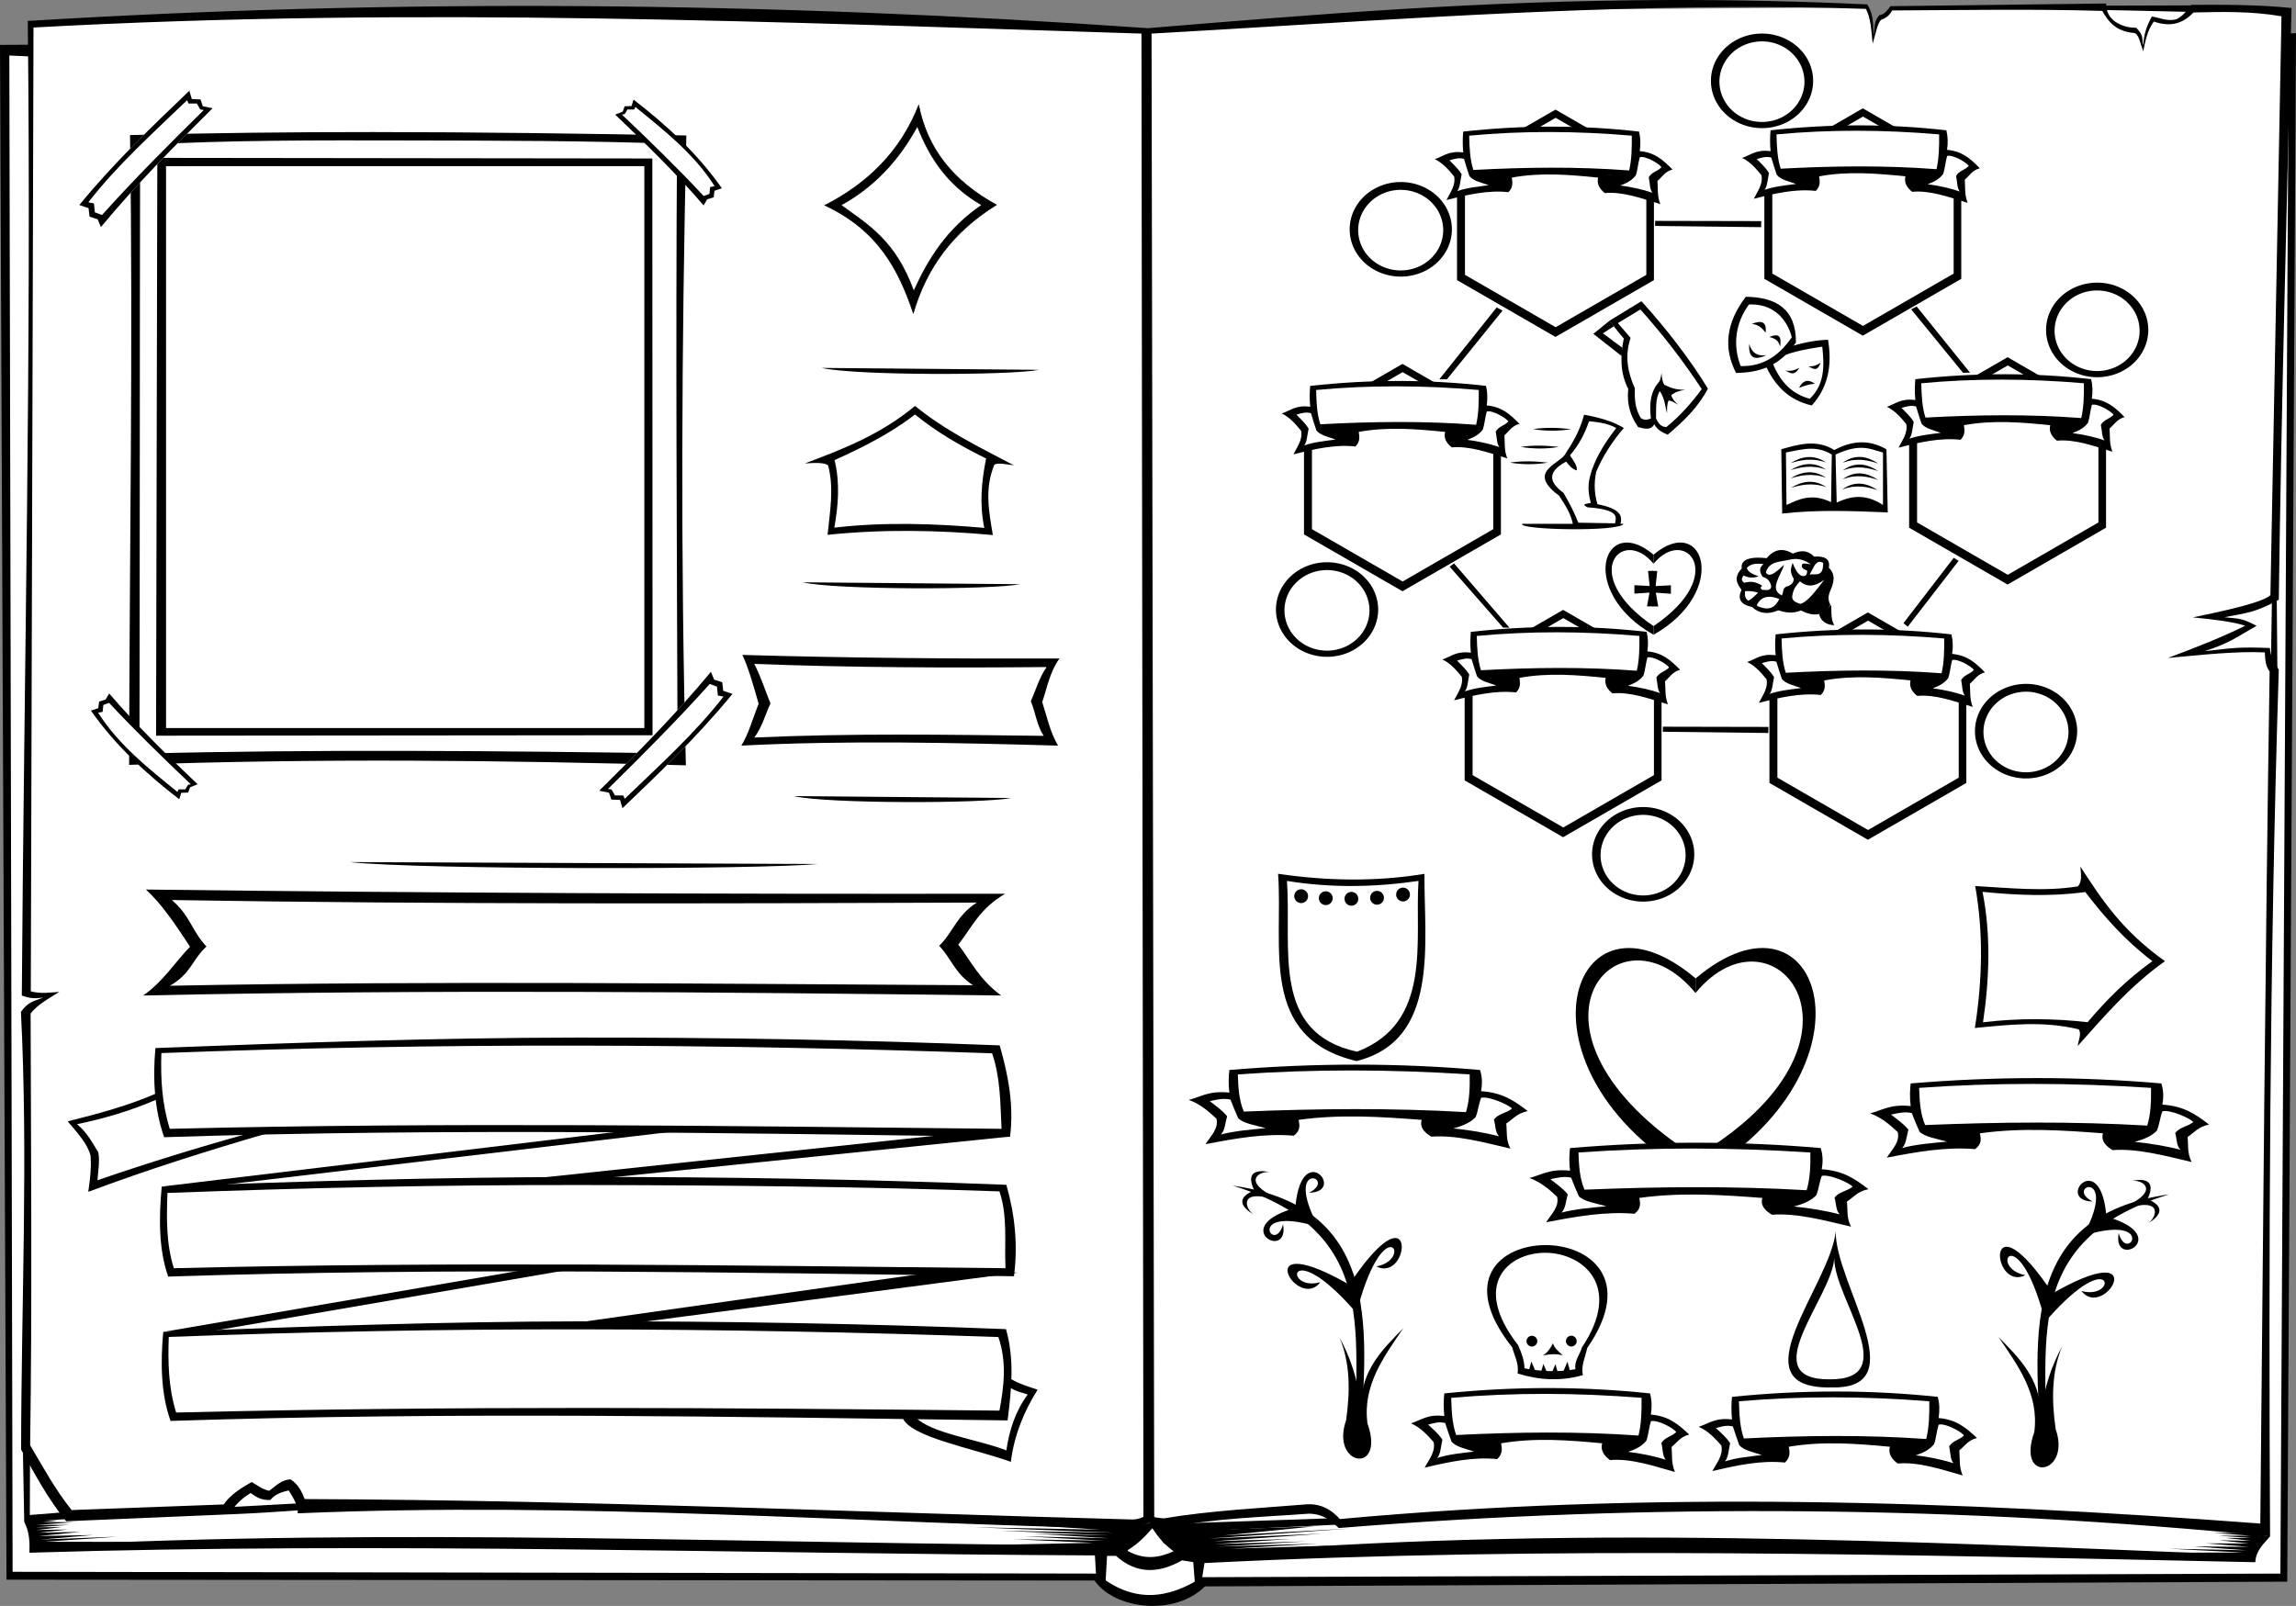 <?xml version="1.0" encoding="UTF-8" standalone="no"?>
<!-- Created with Inkscape (http://www.inkscape.org/) -->

<svg
   width="1056.145mm"
   height="738.84mm"
   viewBox="0 0 1056.145 738.84"
   version="1.1"
   id="svg31212"
   inkscape:version="1.1.2 (b8e25be833, 2022-02-05)"
   sodipodi:docname="list_book.svg"
   xmlns:inkscape="http://www.inkscape.org/namespaces/inkscape"
   xmlns:sodipodi="http://sodipodi.sourceforge.net/DTD/sodipodi-0.dtd"
   xmlns="http://www.w3.org/2000/svg"
   xmlns:svg="http://www.w3.org/2000/svg">
  <rect x="0" y="0" width="1056.145" height="738.84" fill="#808080" stroke="none"/>
  <sodipodi:namedview
     id="namedview31214"
     pagecolor="#ffffff"
     bordercolor="#999999"
     borderopacity="1"
     inkscape:pageshadow="0"
     inkscape:pageopacity="0"
     inkscape:pagecheckerboard="0"
     inkscape:document-units="mm"
     showgrid="false"
     inkscape:zoom="0.16013082"
     inkscape:cx="2707.1615"
     inkscape:cy="1854.7335"
     inkscape:window-width="1920"
     inkscape:window-height="1017"
     inkscape:window-x="-8"
     inkscape:window-y="-8"
     inkscape:window-maximized="1"
     inkscape:current-layer="layer1" />
  <defs
     id="defs31209" />
  <g
     inkscape:label="Слой 1"
     inkscape:groupmode="layer"
     id="layer1"
     transform="translate(357.886,200.06)"
     style="display:inline;opacity:1">
    <path
       style="fill:#ffffff;fill-opacity:1;stroke:none;stroke-width:0.265px;stroke-linecap:butt;stroke-linejoin:miter;stroke-opacity:1"
       d="m -355.821,-176.514 2.375,701.296 499.735,-0.252 8.73,8.696 18.913,3.432 21.834,-9.055 496.731,-1.972 3.396,-708.019 -3.432,-11.903 -92.944,-2.567 -87.438,0.833 -5.677,5.185 -2.583,8.233 -2.665,-14.096 -181.834,1.317 -149.841,9.894 -325.531,-9.894 -187.52,6.681 -0.183,12.049 z"
       id="path33644" />
    <path
       id="path20689-3"
       style="fill:#000000;fill-opacity:1;stroke:none;stroke-width:0.298px;stroke-linecap:butt;stroke-linejoin:miter;stroke-opacity:1"
       d="m 637.985,242.148 c -19.653,-13.952 -29.008,-28.232 -38.931,-43.548 0.412,3.768 0.753,7.473 -1.217,9.154 -15.426,2.467 -31.333,0.725 -47.144,-0.178 3.846,21.647 3.295,43.438 -0.151,65.322 15.792,-1.545 31.565,-3.357 47.751,0.622 1.489,1.972 -0.141,5.038 -0.456,7.643 12.307,-13.696 23.537,-27.148 40.147,-39.015 z m -5.779,0 c -11.506,8.181 -21.132,17.775 -29.807,28.084 -15.177,-1.755 -31.73,-1.969 -48.114,0.038 2.935,-19.759 3.7,-40.267 -0.222,-60.027 14.936,1.537 31.531,2.311 47.271,0.088 8.773,11.492 18.469,22.445 30.871,31.817 z"
       sodipodi:nodetypes="ccccccccccccccc" />
    <path
       id="path24191"
       style="fill:#000000;fill-opacity:1;stroke:none;stroke-width:0.265px;stroke-linecap:butt;stroke-linejoin:miter;stroke-opacity:1"
       d="m 486.537,366.282 c -2.11,24.62 -46.897,73.16 -1.587,71.967 38.4,0.766 1.064,-47.975 1.587,-71.967 z m -0.661,12.435 c -0.299,18.336 31.713,55.848 -1.918,55.827 -35.387,0.329 0.873,-37.549 1.918,-55.827 z"
       sodipodi:nodetypes="cccccc" />
    <path
       id="path25135"
       style="fill:#000000;fill-opacity:1;stroke:none;stroke-width:0.265px;stroke-linecap:butt;stroke-linejoin:miter;stroke-opacity:1"
       d="m 352.914,372.769 c -20.284,0.071 -39.882,15.889 -15.178,47.082 1.062,4.182 3.1,7.095 2.477,11.999 9.891,3.077 19.887,3.655 30.028,0.748 -0.968,-4.365 1.068,-8.069 1.96,-12.435 21.965,-31.791 0.996,-47.466 -19.287,-47.395 z m 0.175,3.543 c 17.143,0.116 35.634,15.32 16.681,43.579 -0.952,3.366 -3.589,6.175 -2.977,9.988 -8.009,1.434 -15.78,1.033 -23.416,-0.397 -0.036,-3.519 -1.326,-7.073 -2.977,-10.716 -21.704,-27.862 -4.455,-42.57 12.688,-42.455 z"
       sodipodi:nodetypes="sccccssccccs" />
    <circle
       style="fill:#000000;fill-opacity:1;fill-rule:evenodd;stroke:none;stroke-width:0.265"
       id="path26791"
       cx="346.784"
       cy="416.981"
       r="2.48" />
    <circle
       style="fill:#000000;fill-opacity:1;fill-rule:evenodd;stroke:none;stroke-width:0.265"
       id="path26791-3"
       cx="364.908"
       cy="416.948"
       r="2.48" />
    <path
       style="fill:#000000;fill-opacity:1;stroke:none;stroke-width:0.265px;stroke-linecap:butt;stroke-linejoin:miter;stroke-opacity:1"
       d="m 356.441,417.974 c -1.053,2.199 -2.37,4.148 -4.564,5.556 3.032,-0.606 6.063,-0.831 9.095,-0.033 -1.861,-1.716 -3.86,-3.382 -4.531,-5.523 z"
       id="path26941"
       sodipodi:nodetypes="cccc" />
    <path
       style="fill:#000000;fill-opacity:1;stroke:none;stroke-width:0.265px;stroke-linecap:butt;stroke-linejoin:miter;stroke-opacity:1"
       d="m 345.3,430.81 1.228,-4.478 2.152,5.051 z"
       id="path27289"
       sodipodi:nodetypes="cccc" />
    <path
       style="fill:#000000;fill-opacity:1;stroke:none;stroke-width:0.265px;stroke-linecap:butt;stroke-linejoin:miter;stroke-opacity:1"
       d="m 350.816,431.932 1.228,-4.478 2.152,5.051 z"
       id="path27289-4"
       sodipodi:nodetypes="cccc" />
    <path
       style="fill:#000000;fill-opacity:1;stroke:none;stroke-width:0.265px;stroke-linecap:butt;stroke-linejoin:miter;stroke-opacity:1"
       d="m 364.361,430.908 -1.228,-4.478 -2.152,5.051 z"
       id="path27289-3"
       sodipodi:nodetypes="cccc" />
    <path
       style="fill:#000000;fill-opacity:1;stroke:none;stroke-width:0.265px;stroke-linecap:butt;stroke-linejoin:miter;stroke-opacity:1"
       d="m 358.845,432.03 -1.228,-4.478 -2.152,5.051 z"
       id="path27289-4-5"
       sodipodi:nodetypes="cccc" />
    <g
       id="g30883"
       transform="translate(730.066,108.874)">
      <path
         style="fill:#000000;fill-opacity:1;stroke:none;stroke-width:0.265px;stroke-linecap:butt;stroke-linejoin:miter;stroke-opacity:1"
         d="m -520.965,236.537 c 70.368,9.963 61.835,68.401 58.208,123.825 -6.255,-45.717 16.316,-101.172 -58.208,-123.825 z"
         id="path27647"
         sodipodi:nodetypes="ccc" />
      <path
         style="fill:#000000;fill-opacity:1;stroke:none;stroke-width:0.265px;stroke-linecap:butt;stroke-linejoin:miter;stroke-opacity:1"
         d="m -503.549,240.83 -7.484,-2.105 c -5.143,-10.897 5.19,-8.923 7.671,-8.232 -3.697,-1.222 -13.589,3.039 -0.187,10.337 z"
         id="path28401"
         sodipodi:nodetypes="cccc" />
      <path
         style="fill:#000000;fill-opacity:1;stroke:none;stroke-width:0.265px;stroke-linecap:butt;stroke-linejoin:miter;stroke-opacity:1"
         d="m -504.082,242.206 -6.951,-3.481 c -11.138,4.597 -2.168,10.092 0.132,11.251 -3.556,-1.585 -8.004,-11.395 6.82,-7.77 z"
         id="path28401-6"
         sodipodi:nodetypes="cccc" />
      <path
         style="fill:#000000;fill-opacity:1;stroke:none;stroke-width:0.249px;stroke-linecap:butt;stroke-linejoin:miter;stroke-opacity:1"
         d="m -471.793,306.381 c 4.901,11.6 4.971,24.567 3.04,38.1 -7.365,21.231 18.293,25.193 9.822,1.455 -2.28,-17.411 7.419,-30.486 16.486,-43.789 -9.366,9.571 -19.101,18.853 -19.527,35.454 -1.489,-12.426 -5.064,-22.493 -9.822,-31.221 z"
         id="path29078"
         sodipodi:nodetypes="cccccc" />
      <path
         style="fill:#000000;fill-opacity:1;stroke:none;stroke-width:0.265px;stroke-linecap:butt;stroke-linejoin:miter;stroke-opacity:1"
         d="m -465.112,283.366 c -49.772,-29.325 -26.378,11.677 -15.519,-2.359 -16.917,4.544 -15.185,-21.98 15.528,12.816 l -0.384,-7.277 z"
         id="path29668"
         sodipodi:nodetypes="ccccc" />
      <path
         style="fill:#000000;fill-opacity:1;stroke:none;stroke-width:0.265px;stroke-linecap:butt;stroke-linejoin:miter;stroke-opacity:1"
         d="m -467.727,282.635 c 31.917,-48.151 28.828,-1.045 12.921,-8.913 17.199,-3.318 4.034,-26.408 -8.353,18.319 l -2.84,-6.71 z"
         id="path29668-1"
         sodipodi:nodetypes="ccccc" />
      <path
         style="fill:#000000;fill-opacity:1;stroke:none;stroke-width:0.205px;stroke-linecap:butt;stroke-linejoin:miter;stroke-opacity:1"
         d="m -492.226,248.168 c 2.169,-34.343 24.203,-8.681 6.423,-8.335 13.028,-6.597 -10.377,-15.036 2.429,11.997 l -5.955,-2.731 z"
         id="path29668-1-3"
         sodipodi:nodetypes="ccccc" />
      <path
         style="fill:#000000;fill-opacity:1;stroke:none;stroke-width:0.205px;stroke-linecap:butt;stroke-linejoin:miter;stroke-opacity:1"
         d="m -490.8,246.435 c -33.285,8.729 -3.867,25.42 -6.945,7.905 -3.97,14.053 -16.75,-7.293 12.24,0.077 l -3.824,-5.319 z"
         id="path29668-1-3-8"
         sodipodi:nodetypes="ccccc" />
    </g>
    <g
       id="g30883-5"
       transform="matrix(-1,0,0,1,118.943,112.896)">
      <path
         style="fill:#000000;fill-opacity:1;stroke:none;stroke-width:0.265px;stroke-linecap:butt;stroke-linejoin:miter;stroke-opacity:1"
         d="m -520.965,236.537 c 70.368,9.963 61.835,68.401 58.208,123.825 -6.255,-45.717 16.316,-101.172 -58.208,-123.825 z"
         id="path27647-1"
         sodipodi:nodetypes="ccc" />
      <path
         style="fill:#000000;fill-opacity:1;stroke:none;stroke-width:0.265px;stroke-linecap:butt;stroke-linejoin:miter;stroke-opacity:1"
         d="m -503.549,240.83 -7.484,-2.105 c -5.143,-10.897 5.19,-8.923 7.671,-8.232 -3.697,-1.222 -13.589,3.039 -0.187,10.337 z"
         id="path28401-4"
         sodipodi:nodetypes="cccc" />
      <path
         style="fill:#000000;fill-opacity:1;stroke:none;stroke-width:0.265px;stroke-linecap:butt;stroke-linejoin:miter;stroke-opacity:1"
         d="m -504.082,242.206 -6.951,-3.481 c -11.138,4.597 -2.168,10.092 0.132,11.251 -3.556,-1.585 -8.004,-11.395 6.82,-7.77 z"
         id="path28401-6-0"
         sodipodi:nodetypes="cccc" />
      <path
         style="fill:#000000;fill-opacity:1;stroke:none;stroke-width:0.249px;stroke-linecap:butt;stroke-linejoin:miter;stroke-opacity:1"
         d="m -471.793,306.381 c 4.901,11.6 4.971,24.567 3.04,38.1 -7.365,21.231 18.293,25.193 9.822,1.455 -2.28,-17.411 7.419,-30.486 16.486,-43.789 -9.366,9.571 -19.101,18.853 -19.527,35.454 -1.489,-12.426 -5.064,-22.493 -9.822,-31.221 z"
         id="path29078-6"
         sodipodi:nodetypes="cccccc" />
      <path
         style="fill:#000000;fill-opacity:1;stroke:none;stroke-width:0.265px;stroke-linecap:butt;stroke-linejoin:miter;stroke-opacity:1"
         d="m -465.112,283.366 c -49.772,-29.325 -26.378,11.677 -15.519,-2.359 -16.917,4.544 -15.185,-21.98 15.528,12.816 l -0.384,-7.277 z"
         id="path29668-8"
         sodipodi:nodetypes="ccccc" />
      <path
         style="fill:#000000;fill-opacity:1;stroke:none;stroke-width:0.265px;stroke-linecap:butt;stroke-linejoin:miter;stroke-opacity:1"
         d="m -467.727,282.635 c 31.917,-48.151 28.828,-1.045 12.921,-8.913 17.199,-3.318 4.034,-26.408 -8.353,18.319 l -2.84,-6.71 z"
         id="path29668-1-30"
         sodipodi:nodetypes="ccccc" />
      <path
         style="fill:#000000;fill-opacity:1;stroke:none;stroke-width:0.205px;stroke-linecap:butt;stroke-linejoin:miter;stroke-opacity:1"
         d="m -492.226,248.168 c 2.169,-34.343 24.203,-8.681 6.423,-8.335 13.028,-6.597 -10.377,-15.036 2.429,11.997 l -5.955,-2.731 z"
         id="path29668-1-3-9"
         sodipodi:nodetypes="ccccc" />
      <path
         style="fill:#000000;fill-opacity:1;stroke:none;stroke-width:0.205px;stroke-linecap:butt;stroke-linejoin:miter;stroke-opacity:1"
         d="m -490.8,246.435 c -33.285,8.729 -3.867,25.42 -6.945,7.905 -3.97,14.053 -16.75,-7.293 12.24,0.077 l -3.824,-5.319 z"
         id="path29668-1-3-8-8"
         sodipodi:nodetypes="ccccc" />
    </g>
    <path
       id="path870"
       style="fill:#000000;fill-opacity:1;stroke:none;stroke-width:0.265px;stroke-linecap:butt;stroke-linejoin:miter;stroke-opacity:1"
       d="m 409.907,-200.052 c -86.915,0.245 -162.645,6.59 -239.763,12.959 -173.663,-12.182 -345.493,-13.734 -515.262,-3.329 1.756,149.805 -1.713,298.958 -2.732,448.416 4.199,1.313 5.506,1.43 9.889,0.896 -4.724,1.882 -6.675,1.733 -10.303,6.539 3.391,65.788 0.177,134.218 0.089,201.398 6.252,11.222 12.235,22.534 20.738,33.006 l 75.651,-3.213 c 1.005,-3.724 5.297,-7.414 9.201,-9.785 2.361,1.728 4.786,3.392 9.054,3.213 1.782,-2.294 4.744,-3.643 8.471,-4.381 2.211,3.626 4.528,7.268 4.089,10.515 129.034,-5.516 256.783,4.393 385.125,7.178 2.037,-0.798 3.801,-1.323 6.609,-2.892 2.122,1.135 3.65,2.642 7.849,2.478 21.604,-4.511 43.713,-4.99 65.679,-6.609 6.835,0.166 10.213,3.405 13.631,6.609 144.594,-11.733 288.476,-10.063 428.407,3.847 -0.708,-129.037 -0.234,-264.805 4.012,-398.796 -2.083,-3.002 -3.909,-6.113 -4.089,-9.931 -14.026,-0.51 -16.543,-0.111 -30.049,1.457 11.911,-3.958 13.308,-5.635 23.915,-11.68 -7.002,-3.595 -7.533,-3.163 -14.791,-3.937 10.613,-2.051 14.402,-2.232 25.015,-8.039 1.155,-86.774 3.661,-180.302 5.852,-272.256 -15.18,-1.516 -30.607,-1.556 -46.058,-1.446 -2.082,2.274 -3.328,4.862 -6.816,6.609 -4.258,1.159 -7.621,-0.666 -11.36,-1.239 -2.438,4.312 -3.823,8.712 -3.924,13.218 -0.867,-2.602 0.501,-4.416 -3.304,-8.055 -3.36,0.069 -6.53,-0.807 -9.501,-2.685 -3.102,-2.202 -4.348,-5.099 -4.337,-8.468 l -99.138,1.239 c -1.448,1.65 -2.431,3.765 -5.163,4.131 -2.901,3.321 -1.987,6.218 -2.685,9.294 -0.216,-4.75 0.205,-9.5 -2.892,-14.251 -31.923,-1.498 -62.137,-2.095 -91.109,-2.013 z m 28.586,3.233 c 20.634,-0.097 41.268,0.151 61.903,0.844 2.655,4.922 2.451,11.014 3.184,15.936 1.222,-4.152 2.185,-9.682 3.942,-10.979 2.112,-0.676 3.818,-2.001 4.957,-4.234 32.565,-0.16 65.731,-0.72 96.663,0.209 2.784,4.855 6.059,9.358 14.531,10.15 2.276,0.095 3.039,5.104 4.308,8.47 0.947,-4.85 1.927,-9.686 4.893,-13.728 8.587,2.97 13.908,0.251 18.255,-4.163 13.485,-0.345 26.97,-0.599 40.454,1.753 l -5.095,266.335 c -2.43,2.15 -9.878,4.964 -35.687,10.206 9.379,0.903 18.206,1.96 24.119,3.826 -10.395,5.176 -22.702,10.058 -35.612,14.848 15.486,-1.422 31.348,-3.188 44.596,-2.558 0.185,3.14 0.296,6.307 2.221,8.778 -2.038,130.974 -3.016,261.418 -4.286,392.007 -140.324,-10.565 -281.14,-15.121 -423.401,-2.066 -3.627,-3.991 -8.025,-6.932 -14.664,-6.816 -22.244,1.832 -44.817,2.895 -66.298,6.506 -2.395,-0.355 -4.884,0.034 -7.022,-2.376 -1.944,1.715 -4.289,2.827 -7.332,2.892 -126.867,-3.385 -253.008,-8.948 -380.854,-9.397 -1.321,-3.312 -2.755,-6.586 -6.506,-9.088 -4.502,0.318 -6.837,3.165 -9.811,5.267 -2.885,-0.543 -5.428,-2.451 -8.055,-4.028 -4.876,2.774 -9.654,5.661 -12.908,10.327 l -69.913,2.582 c -7.542,-9.361 -13.129,-19.7 -19.104,-29.845 0.961,-65.635 0.391,-132.241 0.224,-198.628 3.283,-4.191 8.453,-6.93 13.201,-9.922 -4.509,0.3 -8.606,0.953 -13.115,-0.258 l 1.239,-443.434 c 177.877,-9.755 344.571,-2.307 512.728,2.891 89.415,-5.009 178.831,-11.888 268.246,-12.307 z"
       sodipodi:nodetypes="sccccccccccccccccccccccccccccccccccccssccccccccccccccccccccccccccccccccccs" />
    <path
       style="fill:#000000;fill-opacity:1;stroke:none;stroke-width:0.422px;stroke-linecap:butt;stroke-linejoin:miter;stroke-opacity:1"
       d="m 689.3,63.256 0.391,44.167 -3.006,0.292 0.637,-39.969 z"
       id="path7629" />
    <path
       style="fill:#000000;fill-opacity:1;stroke:none;stroke-width:0.422px;stroke-linecap:butt;stroke-linejoin:miter;stroke-opacity:1"
       d="m 606.432,-197.44 44.168,-0.135 0.275,3.008 -39.965,-0.869 z"
       id="path7629-1" />
    <path
       style="fill:#000000;fill-opacity:1;stroke:none;stroke-width:0.422px;stroke-linecap:butt;stroke-linejoin:miter;stroke-opacity:1"
       d="m -256.513,493.537 44.103,-2.401 0.428,2.99 c -13.619,1.07 -26.313,1.945 -39.804,2.494 z"
       id="path7629-1-2"
       sodipodi:nodetypes="ccccc" />
    <path
       style="fill:#000000;fill-opacity:1;stroke:none;stroke-width:0.567px;stroke-linecap:butt;stroke-linejoin:miter;stroke-opacity:1"
       d="m 177.768,501.062 79.386,-2.691 0.495,3.008 -75.897,3.533 z"
       id="path7629-1-7"
       sodipodi:nodetypes="ccccc" />
    <g
       id="g13488-1"
       transform="matrix(2.496,0,0,2.496,1231.207,382.219)">
      <path
         style="fill:#000000;fill-opacity:1;stroke:none;stroke-width:0.265px;stroke-linecap:butt;stroke-linejoin:miter;stroke-opacity:1"
         d="m -311.945,-48.81 c -23.192,-19.602 -35.152,16.946 -0.005,36.835 l -0.002,-3.985 c -36.053,-22.992 -14.572,-47.868 -0.027,-30.159 z"
         id="path11495-7"
         sodipodi:nodetypes="ccccc"
         transform="translate(-12.206,-4.126)" />
      <path
         style="fill:#000000;fill-opacity:1;stroke:none;stroke-width:0.265px;stroke-linecap:butt;stroke-linejoin:miter;stroke-opacity:1"
         d="m -311.956,-48.814 c 23.192,-19.602 35.152,16.946 0.005,36.835 l 0.002,-3.985 c 36.005,-21.332 14.516,-47.864 -0.029,-30.155 z"
         id="path11495-8-9"
         sodipodi:nodetypes="ccccc"
         transform="translate(-12.206,-4.126)" />
    </g>
    <path
       style="fill:#000000;fill-opacity:1;stroke:none;stroke-width:0.265px;stroke-linecap:butt;stroke-linejoin:miter;stroke-opacity:1"
       d="m -343.866,-179.489 -14.02,0.073 2.994,706.121 500.459,0.406 c 9.448,13.443 37.012,16.481 50.808,2.685 l 497.857,-2.169 4.027,-712.449 -3.305,0.207 -3.873,708.525 -495.947,1.652 c -15.664,10.079 -31.707,12.345 -48.536,-1.652 l -498.683,-0.826 -1.503,-697.603 9.661,0.438 z"
       id="path8073"
       sodipodi:nodetypes="ccccccccccccccc" />
    <path
       style="fill:#000000;fill-opacity:1;stroke:none;stroke-width:0.265px;stroke-linecap:butt;stroke-linejoin:miter;stroke-opacity:1"
       d="m -347.36,466.802 0.619,33.315 20.525,-1.354 -3.046,-2.995 -14.901,1.186 0.082,-26.797 z"
       id="path8696"
       sodipodi:nodetypes="ccccccc" />
    <path
       id="path9219"
       style="fill:#000000;fill-opacity:1;stroke:none;stroke-width:0.265px;stroke-linecap:butt;stroke-linejoin:miter;stroke-opacity:1"
       d="m -343.136,499.394 -3.605,0.723 c 2.433,4.609 2.56,9.388 2.402,14.189 163.816,-5.049 326.785,0.463 490.112,1.239 l 0.517,8.984 4.389,2.995 0.671,-11.773 h 4.13 c 9.385,8.478 19.6,8.168 30.361,2.065 l 5.163,0.826 0.826,10.533 3.304,-3.614 1.033,-6.506 c 160.017,-8.075 321.749,-3.771 483.366,-0.384 0.367,-5.717 3.956,-8.451 6.795,-11.879 l -4.751,-0.754 c -1.328,3.115 -3.221,5.697 -3.797,9.42 -158.481,-6.391 -316.478,-14.314 -481.36,-0.438 -6.542,-3.234 -11.904,-7.311 -14.604,-13.29 l -11.054,-1.263 -6.609,2.892 c -1.905,3.606 -5.718,5.577 -9.501,7.573 -165.151,-0.616 -330.302,-8.445 -495.453,0.219 -0.061,-3.919 -1.016,-7.838 -2.337,-11.757 z m 515.315,3.651 c 2.552,3.905 5.584,7.556 9.785,10.588 -6.572,3.037 -13.416,4.062 -20.957,-0.073 l -0.146,-0.438 c 4.454,-2.735 8.026,-6.278 11.319,-10.077 z"
       sodipodi:nodetypes="ccccccccccccccccccccccccccccc" />
    <path
       style="fill:#000000;fill-opacity:1;stroke:none;stroke-width:0.265px;stroke-linecap:butt;stroke-linejoin:miter;stroke-opacity:1"
       d="m 167.177,-185.039 0.913,683.776 4.965,0.146 -1.233,-684.015 z"
       id="path11635" />
    <path
       id="path11984"
       style="fill:#000000;fill-opacity:1;stroke:none;stroke-width:0.265px;stroke-linecap:butt;stroke-linejoin:miter;stroke-opacity:1"
       d="m -285.521,-127.425 -0.574,265.833 228.378,-0.206 -0.103,-265.349 z m 224.034,3.797 v 258.525 H -281.506 V -123.609 Z" />
    <path
       id="path12768"
       style="fill:#000000;fill-opacity:1;stroke:none;stroke-width:0.265px;stroke-linecap:butt;stroke-linejoin:miter;stroke-opacity:1"
       d="m -186.135,-139.301 c -37.244,-0.011 -74.408,0.377 -111.449,1.377 l -0.49,-0.013 c 1.446,95.799 -0.27,193.178 -0.413,289.771 86.717,-3.078 171.712,-2.137 256.106,0.207 -2.5,-95.734 -1.957,-192.483 0.207,-289.771 -48.058,-0.883 -96.075,-1.556 -143.96,-1.57 z m 15.894,3.868 c 41.017,0.075 82.776,0.06 123.793,1.583 -0.677,94.036 -0.055,187.358 0.245,280.417 -82.411,-1.171 -164.852,-1.982 -247.534,0.103 0.207,-92.419 0.105,-186.798 0.312,-280.038 41.496,-2.322 82.167,-2.141 123.184,-2.066 z"
       sodipodi:nodetypes="scccccssccccsc" />
    <path
       style="fill:#000000;fill-opacity:1;stroke:none;stroke-width:0.265px;stroke-linecap:butt;stroke-linejoin:miter;stroke-opacity:1"
       d="m 105.51,501.001 42.426,2.702 -57.833,-1.095 64.405,2.483 -51.626,-0.876 49.509,2.118 -35.05,-0.803 34.685,2.118 -38.629,-0.876 36.438,1.972 -41.768,-0.657 36.803,1.679 -47.172,0.949 58.636,1.606 13.144,-10.661 z"
       id="path14549" />
    <path
       style="fill:#000000;fill-opacity:1;stroke:none;stroke-width:0.265px;stroke-linecap:butt;stroke-linejoin:miter;stroke-opacity:1"
       d="m 246.936,502.154 -42.116,4.251 58.04,-3.212 -64.612,4.6 52.349,-2.27 -50.232,3.512 35.67,-1.061 -35.305,2.376 41.985,-1.238 -39.794,2.333 45.744,-1.328 -40.779,2.351 48.205,-1.478 -61.321,5.582 c -4.381,-3.554 -29.838,-5.9 -11.492,-12.21 z"
       id="path14549-5"
       sodipodi:nodetypes="cccccccccccccccc" />
    <path
       style="fill:#000000;fill-opacity:1;stroke:none;stroke-width:0.265px;stroke-linecap:butt;stroke-linejoin:miter;stroke-opacity:1"
       d="m -343.136,499.394 11.83,0.073 -6.718,0.73 13.947,0.073 -17.014,1.241 h 14.823 l -15.189,1.095 11.976,-0.073 -11.684,1.314 14.604,-0.219 -13.509,1.46 19.278,-0.365 -19.278,1.899 24.974,-0.438 -24.097,2.045 35.489,-1.314 -33.736,2.337 42.28,0.073 -47.172,2.629 -2.775,-12.195 z"
       id="path15212" />
    <path
       style="fill:#000000;fill-opacity:1;stroke:none;stroke-width:0.265px;stroke-linecap:butt;stroke-linejoin:miter;stroke-opacity:1"
       d="m 679.462,504.36 -11.83,0.073 6.718,0.73 -13.947,0.073 17.014,1.241 h -14.823 l 15.189,1.095 -11.976,-0.073 11.684,1.314 -14.604,-0.219 13.509,1.46 -19.691,-0.055 19.691,1.589 -25.18,-0.18 24.304,1.786 -35.798,-0.746 34.046,1.769 -42.28,0.073 47.172,2.629 2.921,-10.881 z"
       id="path15212-8"
       sodipodi:nodetypes="ccccccccccccccccccccc" />
    <g
       id="g17972"
       transform="translate(742.133,125.98)">
      <path
         id="path15647"
         style="fill:#ffffff;fill-opacity:1;stroke:none;stroke-width:0.265px;stroke-linecap:butt;stroke-linejoin:miter;stroke-opacity:1"
         d="m -1012.923,-284.285 c -17.059,16.335 -34.879,33.316 -50.609,52.576 l 4.241,1.433 0.464,3.924 3.718,1.188 1.497,3.614 c 16.137,-19.503 33.59,-37.102 51.377,-54.681 l -4.492,-0.929 -1.085,-3.149 -3.976,-0.155 z"
         sodipodi:nodetypes="ccccccccccc" />
      <path
         id="path15647-2"
         style="fill:#000000;fill-opacity:1;stroke:none;stroke-width:0.265px;stroke-linecap:butt;stroke-linejoin:miter;stroke-opacity:1"
         d="m -1012.923,-284.285 c -17.059,16.335 -34.879,33.316 -50.609,52.576 l 4.241,1.433 0.464,3.924 3.718,1.188 1.497,3.614 c 16.137,-19.503 33.59,-37.102 51.377,-54.681 l -4.492,-0.929 -1.085,-3.149 -3.976,-0.155 z m -1.033,4.337 0.671,1.549 3.795,-0.026 1.601,2.737 1.6,0.284 c -16.363,16.093 -32.354,32.185 -46.806,48.278 l -3.304,-1.24 -0.413,-4.079 -2.582,-0.517 c 13.571,-17.434 29.784,-31.896 45.438,-46.987 z"
         sodipodi:nodetypes="ccccccccccccccccccccc" />
    </g>
    <g
       id="g17972-1"
       transform="matrix(-0.803,0,0,0.776,-882.473,65.49)">
      <path
         id="path15647-0"
         style="fill:#ffffff;fill-opacity:1;stroke:none;stroke-width:0.265px;stroke-linecap:butt;stroke-linejoin:miter;stroke-opacity:1"
         d="m -1016.198,-283.155 c -17.059,16.335 -34.879,33.316 -50.609,52.576 l 4.241,1.433 0.464,3.924 3.718,1.188 1.497,3.614 c 16.137,-19.503 33.59,-37.102 51.377,-54.681 l -4.492,-0.929 -1.085,-3.149 -3.976,-0.155 z"
         sodipodi:nodetypes="ccccccccccc" />
      <path
         id="path15647-2-1"
         style="fill:#000000;fill-opacity:1;stroke:none;stroke-width:0.265px;stroke-linecap:butt;stroke-linejoin:miter;stroke-opacity:1"
         d="m -1016.198,-283.155 c -18.498,14.809 -36.382,31.561 -50.609,52.576 l 4.241,1.433 0.464,3.924 3.718,1.188 2.043,3.614 c 16.137,-19.503 32.862,-36.255 50.649,-53.834 l -4.311,-1.777 -1.085,-3.149 -3.976,-0.155 z m -1.033,4.337 0.671,1.549 3.795,-0.026 1.601,2.737 1.6,0.284 c -16.363,16.093 -32.354,32.185 -46.806,48.278 l -3.304,-1.24 -0.413,-4.079 -2.582,-0.517 c 11.776,-19.137 28.708,-32.917 45.438,-46.987 z"
         sodipodi:nodetypes="cccccccccccccccccccccc" />
      <g
         id="g17972-7"
         transform="matrix(1.245,0,0,-1.289,251.229,-229.478)">
        <path
           id="path15647-9"
           style="fill:#ffffff;fill-opacity:1;stroke:none;stroke-width:0.265px;stroke-linecap:butt;stroke-linejoin:miter;stroke-opacity:1"
           d="m -1012.923,-284.285 c -17.059,16.335 -34.879,33.316 -50.609,52.576 l 4.241,1.433 0.464,3.924 3.718,1.188 1.497,3.614 c 16.137,-19.503 33.59,-37.102 51.377,-54.681 l -4.492,-0.929 -1.085,-3.149 -3.976,-0.155 z"
           sodipodi:nodetypes="ccccccccccc" />
        <path
           id="path15647-2-5"
           style="fill:#000000;fill-opacity:1;stroke:none;stroke-width:0.265px;stroke-linecap:butt;stroke-linejoin:miter;stroke-opacity:1"
           d="m -1012.923,-284.285 c -17.059,16.335 -34.879,33.316 -50.609,52.576 l 4.241,1.433 0.464,3.924 3.718,1.188 1.497,3.614 c 16.137,-19.503 33.59,-37.102 51.377,-54.681 l -4.492,-0.929 -1.085,-3.149 -3.976,-0.155 z m -1.033,4.337 0.671,1.549 3.795,-0.026 1.601,2.737 1.6,0.284 c -16.363,16.093 -32.354,32.185 -46.806,48.278 l -3.304,-1.24 -0.413,-4.079 -2.582,-0.517 c 13.571,-17.434 29.784,-31.896 45.438,-46.987 z"
           sodipodi:nodetypes="ccccccccccccccccccccc" />
      </g>
      <path
         id="path15647-0-3"
         style="fill:#ffffff;fill-opacity:1;stroke:none;stroke-width:0.265px;stroke-linecap:butt;stroke-linejoin:miter;stroke-opacity:1"
         d="m -755.964,131.665 c 17.059,-16.335 34.879,-33.316 50.609,-52.576 l -4.241,-1.433 -0.464,-3.924 -3.718,-1.188 -1.497,-3.614 c -16.137,19.503 -33.59,37.102 -51.377,54.681 l 4.492,0.929 1.085,3.149 3.976,0.155 z"
         sodipodi:nodetypes="ccccccccccc" />
      <path
         id="path15647-2-1-3"
         style="fill:#000000;fill-opacity:1;stroke:none;stroke-width:0.265px;stroke-linecap:butt;stroke-linejoin:miter;stroke-opacity:1"
         d="m -755.964,131.665 c 18.498,-14.809 36.382,-31.561 50.609,-52.576 l -4.241,-1.433 -0.464,-3.924 -3.718,-1.188 -2.043,-3.614 c -16.137,19.503 -32.862,36.255 -50.649,53.834 l 4.311,1.777 1.085,3.149 3.976,0.155 z m 1.033,-4.337 -0.671,-1.549 -3.795,0.026 -1.601,-2.737 -1.6,-0.284 c 16.363,-16.093 32.354,-32.185 46.806,-48.278 l 3.304,1.24 0.413,4.079 2.582,0.517 c -11.776,19.137 -28.708,32.917 -45.438,46.987 z"
         sodipodi:nodetypes="cccccccccccccccccccccc" />
      <path
         id="path18560"
         style="fill:#000000;fill-opacity:1;stroke:#000000;stroke-width:0.335px;stroke-linecap:butt;stroke-linejoin:miter;stroke-opacity:1"
         d="m -1179.552,-279.852 c 10.451,27.526 29.256,46.405 53.762,59.382 -30.803,14.868 -42.398,38.621 -50.675,63.908 -7.532,-26.437 -22.109,-47.78 -47.588,-64.175 25.247,-14.431 39.618,-33.643 44.501,-59.115 z m 0.772,12.515 c -6.84,18.187 -17.052,34.882 -36.873,46.704 19.988,14.203 30.517,31.886 38.931,51.023 10.607,-30.353 26.446,-39.426 41.672,-50.993 -19.049,-10.762 -33.252,-26.744 -43.73,-46.733 z" />
      <path
         style="fill:#000000;fill-opacity:1;stroke:none;stroke-width:0.335px;stroke-linecap:butt;stroke-linejoin:miter;stroke-opacity:1"
         d="m -1124.001,-124.074 c -18.917,4.581 -108.132,4.492 -124.596,1.13 z"
         id="path20193"
         sodipodi:nodetypes="ccc" />
      <path
         style="fill:#000000;fill-opacity:1;stroke:none;stroke-width:0.335px;stroke-linecap:butt;stroke-linejoin:miter;stroke-opacity:1"
         d="m -1113.138,3.029 c -18.917,4.581 -108.132,4.492 -124.596,1.13 z"
         id="path20193-8"
         sodipodi:nodetypes="ccc" />
      <path
         style="fill:#000000;fill-opacity:1;stroke:none;stroke-width:0.335px;stroke-linecap:butt;stroke-linejoin:miter;stroke-opacity:1"
         d="m -1107.993,129.781 c -18.917,4.581 -108.132,4.492 -124.596,1.13 z"
         id="path20193-8-7"
         sodipodi:nodetypes="ccc" />
      <path
         id="path20689"
         style="fill:#000000;fill-opacity:1;stroke:none;stroke-width:1px;stroke-linecap:butt;stroke-linejoin:miter;stroke-opacity:1"
         d="m -2517.863,-461.732 c -61.272,50.441 -123.985,74.45 -191.25,99.918 16.55,-1.059 32.821,-1.931 40.202,3.123 10.832,39.593 3.182,80.417 -0.781,120.996 95.069,-9.872 190.766,-8.456 286.875,0.389 -6.785,-40.531 -14.744,-81.013 2.732,-122.555 8.663,-3.82 22.127,0.362 33.566,1.169 -60.15,-31.588 -119.226,-60.408 -171.344,-103.04 z m 0,14.832 c 35.931,29.53 78.061,54.237 123.336,76.5 -7.708,38.952 -11.934,78.556 -3.121,120.605 -86.778,-7.533 -173.556,-10.456 -260.334,-0.391 6.751,-38.333 10.151,-77.085 0.389,-117.482 50.471,-22.517 98.574,-47.402 139.731,-79.232 z"
         transform="matrix(-0.33,0,0,0.341,-2008.361,55.934)"
         sodipodi:nodetypes="cccccccccccccc" />
      <path
         id="path21900"
         style="fill:#000000;fill-opacity:1;stroke:none;stroke-width:1.048px;stroke-linecap:butt;stroke-linejoin:miter;stroke-opacity:1"
         d="m -2817.643,-28.883 c 10.101,21.02 19.218,52.854 28.299,85.086 -9.991,24.216 -17.223,51.881 -30.014,72.598 183.93,-9.385 366.83,-5.048 549.678,0 -14.306,-24.667 -19.118,-50.387 -27.441,-75.719 8.765,-25.653 13.219,-52.745 30.016,-75.721 -183.182,0.563 -366.621,-0.931 -550.537,-6.244 z m 20.711,15.613 c 169.984,6.504 338.878,7.009 507.398,5.463 -12.987,18.913 -18.486,39.49 -27.322,59.326 8.066,19.776 10.463,42.388 22.248,60.304 -167.478,-2.013 -333.046,-4.78 -502.324,2.927 13.786,-18.416 18.774,-39.538 28.102,-59.326 -9.367,-22.898 -16.249,-45.364 -28.102,-68.693 z"
         transform="matrix(-0.33,0,0,0.341,-2008.361,55.934)"
         sodipodi:nodetypes="cccccccccccccc" />
      <path
         id="path21900-9"
         style="fill:#000000;fill-opacity:1;stroke:none;stroke-width:0.626px;stroke-linecap:butt;stroke-linejoin:miter;stroke-opacity:1"
         d="m -736.823,185.182 c -9.031,8.375 -17.183,21.059 -25.303,33.902 8.933,9.649 15.4,20.672 26.836,28.926 -164.461,-3.739 -328.001,-2.011 -491.494,0 12.792,-9.828 17.095,-20.076 24.537,-30.17 -7.837,-10.221 -11.82,-21.016 -26.838,-30.17 163.792,0.224 327.814,-0.371 492.263,-2.488 z m -14.881,6.221 c -151.991,2.591 -310.504,2.127 -461.187,1.511 11.613,7.536 13.7,17.732 21.601,25.635 -7.213,7.879 -8.841,16.223 -19.378,23.362 149.751,-0.802 308.696,-2.758 460.056,0.312 -12.326,-7.338 -12.603,-15.377 -20.944,-23.261 8.376,-9.123 9.254,-18.263 19.852,-27.559 z"
         sodipodi:nodetypes="cccccccccccccc" />
      <path
         style="fill:#000000;fill-opacity:1;stroke:none;stroke-width:0.492px;stroke-linecap:butt;stroke-linejoin:miter;stroke-opacity:1"
         d="m -853.588,168.909 c -40.748,4.581 -232.925,4.492 -268.39,1.13 z"
         id="path20193-8-7-4"
         sodipodi:nodetypes="ccc" />
      <path
         id="path24626"
         style="fill:#000000;fill-opacity:1;stroke:none;stroke-width:0.335px;stroke-linecap:butt;stroke-linejoin:miter;stroke-opacity:1"
         d="m -983.679,272.948 c 81.01,0.138 159.884,2.972 241.357,6.222 1.657,18.536 0.496,36.787 -5.003,52.854 -161.699,-5.489 -323.519,-2.429 -484.541,-0.207 -2.337,-18.673 1.026,-36.559 5.906,-54.236 80.503,-3.276 161.271,-4.77 242.281,-4.632 z m 0.683,4.762 c -79.529,0.102 -159.025,1.693 -238.613,4.567 -4.876,14.923 -4.678,29.846 -5.402,44.769 158.824,-1.694 317.649,-4.033 476.473,0.008 4.489,-14.933 5.294,-29.852 4.813,-44.91 -79.723,-3.082 -157.742,-4.537 -237.271,-4.435 z"
         sodipodi:nodetypes="sccccssccccs" />
    </g>
    <path
       style="fill:#000000;fill-opacity:1;stroke:none;stroke-width:0.265px;stroke-linecap:butt;stroke-linejoin:miter;stroke-opacity:1"
       d="m -286.02,302.993 c -12.242,5.419 -27.177,9.521 -40.753,12.845 4.218,5.005 8.905,9.877 10.515,15.627 0.492,5.242 -0.167,10.976 -1.022,16.795 27.186,-10.173 54.648,-18.832 82.222,-26.872 h -8.471 c -23.759,6.594 -46.927,13.779 -69.517,21.541 0.227,-3.84 1.168,-8.852 0.365,-12.852 -2.765,-4.507 -5.162,-9.161 -9.785,-12.925 12.338,-2.545 24.986,-6.253 36.546,-11.327 z"
       id="path25936"
       sodipodi:nodetypes="ccccccccccc" />
    <path
       id="path24626-5"
       style="fill:#000000;fill-opacity:1;stroke:none;stroke-width:0.265px;stroke-linecap:butt;stroke-linejoin:miter;stroke-opacity:1"
       d="m -90.738,341.443 c -65.044,0.107 -127.34,1.892 -192.755,4.413 -1.33,14.377 -1.431,28.946 2.984,41.408 129.83,-4.257 259.757,-1.884 389.044,-0.161 1.877,-14.483 0.415,-28.356 -3.503,-42.067 -64.637,-2.541 -130.725,-3.7 -195.769,-3.593 z m -0.548,3.693 c 63.855,0.079 129.232,0.693 193.135,2.923 3.915,11.575 2.207,23.769 2.788,35.344 -127.522,-1.314 -255.044,-3.128 -382.566,0.006 -3.604,-11.582 -3.321,-22.947 -2.935,-34.627 64.011,-2.391 125.724,-3.725 189.578,-3.646 z"
       sodipodi:nodetypes="sccccssccccss" />
    <path
       id="path24626-9"
       style="fill:#000000;fill-opacity:1;stroke:none;stroke-width:0.265px;stroke-linecap:butt;stroke-linejoin:miter;stroke-opacity:1"
       d="m -89.67,407.847 c -65.044,0.107 -127.701,2.357 -193.117,4.878 -1.33,14.377 -1.069,28.481 3.346,40.943 129.83,-4.257 255.741,-1.957 385.028,-0.234 1.877,-14.483 3.192,-28.283 -0.726,-41.994 -64.637,-2.541 -129.486,-3.7 -194.53,-3.593 z m -0.548,3.693 c 63.855,0.079 127.683,1.313 191.586,3.542 3.915,11.575 2.591,22.48 0.487,33.848 -127.522,-1.314 -251.194,-2.252 -378.716,0.882 -3.604,-11.582 -3.786,-23.102 -3.4,-34.781 64.011,-2.391 126.188,-3.57 190.043,-3.491 z"
       sodipodi:nodetypes="sccccssccccss" />
    <path
       style="fill:#000000;fill-opacity:1;stroke:none;stroke-width:0.265px;stroke-linecap:butt;stroke-linejoin:miter;stroke-opacity:1"
       d="m 57.239,452.048 c 3.237,8.965 31.425,13.915 49.859,20.435 1.52,-12.09 5.921,-23.027 12.305,-33.171 -6.01,-1.961 -11.737,-3.951 -13.92,-6.295 l 0.058,3.922 c 1.668,2.68 5.834,3.362 9.314,4.592 -5.625,7.6 -8.472,16.337 -9.822,25.686 -13.059,-5.102 -34.694,-7.779 -41.917,-15.344 z"
       id="path28093"
       sodipodi:nodetypes="ccccccccc" />
    <path
       style="fill:#000000;fill-opacity:1;stroke:none;stroke-width:0.265px;stroke-linecap:butt;stroke-linejoin:miter;stroke-opacity:1"
       d="m -282.787,412.725 177.255,-30.473 21.891,-0.294 -182.648,31.384 169.073,-4.224 178.608,-25.287 28.795,1.619 -192.602,25.309 z"
       id="path29443"
       sodipodi:nodetypes="ccccccccc" />
    <path
       style="fill:#000000;fill-opacity:1;stroke:none;stroke-width:0.265px;stroke-linecap:butt;stroke-linejoin:miter;stroke-opacity:1"
       d="m -283.494,345.856 217.492,-26.162 21.065,0.481 -222.059,26.298 151.986,-4.078 197.35,-21.015 24.268,1.473 -206.817,21.183 z"
       id="path29443-9"
       sodipodi:nodetypes="ccccccccc" />
    <path
       id="path31854"
       style="fill:#000000;fill-opacity:1;fill-rule:evenodd;stroke:none;stroke-width:0.265;stroke-opacity:1"
       inkscape:transform-center-x="-5.6047922e-06"
       inkscape:transform-center-y="1.7641825e-06"
       d="m 287.23,-32.628 -45.287,26.147 v 52.293 l 45.287,26.147 45.287,-26.147 V -6.481 Z m 0.079,3.78 41.71,24.081 V 43.395 L 287.309,67.476 245.599,43.395 V -4.767 Z" />
    <path
       style="fill:#000000;fill-opacity:1;stroke:none;stroke-width:0.273px;stroke-linecap:butt;stroke-linejoin:miter;stroke-opacity:1"
       d="m 244.799,-22.521 c 27.846,-3.072 54.774,-2.986 80.86,0 0.719,2.852 0.784,5.857 0.33,8.984 6.823,0.63 10.519,3.843 15.072,8.468 -3.565,0.973 -4.666,3.317 -6.931,5.267 0.299,3.628 -0.186,6.764 1.32,10.637 C 326.748,8.161 318.055,5.005 309.927,5.775 c -2.516,-1.994 -3.787,-4.307 -3.08,-7.126 -13.138,-1.316 -26.289,-2.463 -39.715,0 0.341,2.237 0.695,4.475 -1.54,6.712 -9.32,-1.06 -18.883,1.157 -28.494,3.614 1.659,-3.463 4.309,-6.615 3.52,-10.843 -2.567,-3.123 -5.193,-6.179 -8.911,-7.952 4.009,-1.333 6.437,-4.001 13.092,-3.098 -0.347,-3.612 -0.253,-7.078 0,-9.604 z"
       id="path32064"
       sodipodi:nodetypes="ccccccccccccccc" />
    <path
       style="fill:#ffffff;fill-opacity:1;stroke:none;stroke-width:0.273px;stroke-linecap:butt;stroke-linejoin:miter;stroke-opacity:1"
       d="m 247.522,-20.639 c 24.405,-2.293 49.367,-2.185 74.809,0 0.062,5.554 -0.043,11.03 -1.21,16.007 -23.889,-1.826 -47.778,-1.507 -71.668,-0.228 -1.56,-4.768 -1.798,-10.245 -1.931,-15.779 z"
       id="path33538"
       sodipodi:nodetypes="ccccc" />
    <path
       style="fill:#ffffff;fill-opacity:1;stroke:none;stroke-width:0.273px;stroke-linecap:butt;stroke-linejoin:miter;stroke-opacity:1"
       d="m 238.456,-9.298 c 2.171,-0.607 4.319,-1.364 6.69,-0.657 0.83,2.905 1.66,5.351 2.489,7.886 1.711,2.288 5.627,3.024 8.868,4.235 -4.931,0.647 -9.935,1.124 -14.469,2.702 1.336,-1.648 1.428,-5.048 2.023,-7.74 -1.564,-2.568 -3.649,-4.404 -5.601,-6.426 z"
       id="path33995"
       sodipodi:nodetypes="ccccccc" />
    <path
       style="fill:#ffffff;fill-opacity:1;stroke:none;stroke-width:0.273px;stroke-linecap:butt;stroke-linejoin:miter;stroke-opacity:1"
       d="m 335.965,-6.112 c -0.841,-1.543 -7.436,-5.413 -9.957,-4.6 -0.83,2.905 -0.959,5.716 -1.789,8.251 -1.711,2.288 -3.915,3.536 -7.157,4.746 4.931,0.647 10.246,1.781 14.78,3.359 -1.336,-1.648 -1.117,-4.464 -1.711,-7.156 1.564,-2.568 3.882,-2.579 5.834,-4.6 z"
       id="path33995-1"
       sodipodi:nodetypes="ccccccc" />
    <path
       id="path31854-2"
       style="fill:#000000;fill-opacity:1;fill-rule:evenodd;stroke:none;stroke-width:0.265;stroke-opacity:1"
       inkscape:transform-center-x="-5.6047922e-06"
       inkscape:transform-center-y="1.7641825e-06"
       d="m 357.624,-149.633 -45.287,26.147 v 52.293 l 45.287,26.147 45.287,-26.147 v -52.293 z m 0.079,3.78 41.71,24.081 v 48.162 l -41.71,24.081 -41.71,-24.081 v -48.162 z" />
    <path
       style="fill:#000000;fill-opacity:1;stroke:none;stroke-width:0.273px;stroke-linecap:butt;stroke-linejoin:miter;stroke-opacity:1"
       d="m 315.193,-139.525 c 27.846,-3.072 54.774,-2.986 80.86,0 0.719,2.852 0.784,5.857 0.33,8.984 6.823,0.63 10.519,3.843 15.072,8.468 -3.565,0.973 -4.666,3.317 -6.931,5.267 0.299,3.628 -0.186,6.764 1.32,10.637 -8.702,-2.674 -17.395,-5.83 -25.523,-5.06 -2.516,-1.994 -3.787,-4.307 -3.08,-7.126 -13.138,-1.316 -26.289,-2.463 -39.715,0 0.341,2.237 0.695,4.475 -1.54,6.712 -9.32,-1.06 -18.883,1.157 -28.494,3.614 1.659,-3.463 4.309,-6.615 3.52,-10.843 -2.567,-3.123 -5.193,-6.179 -8.911,-7.952 4.009,-1.333 6.437,-4.001 13.092,-3.098 -0.347,-3.612 -0.253,-7.078 0,-9.604 z"
       id="path32064-7"
       sodipodi:nodetypes="ccccccccccccccc" />
    <path
       style="fill:#ffffff;fill-opacity:1;stroke:none;stroke-width:0.273px;stroke-linecap:butt;stroke-linejoin:miter;stroke-opacity:1"
       d="m 317.917,-137.644 c 24.405,-2.293 49.367,-2.185 74.809,0 0.062,5.554 -0.043,11.03 -1.21,16.007 -23.889,-1.826 -47.778,-1.507 -71.668,-0.228 -1.56,-4.768 -1.798,-10.245 -1.931,-15.779 z"
       id="path33538-2"
       sodipodi:nodetypes="ccccc" />
    <path
       style="fill:#ffffff;fill-opacity:1;stroke:none;stroke-width:0.273px;stroke-linecap:butt;stroke-linejoin:miter;stroke-opacity:1"
       d="m 308.851,-126.302 c 2.171,-0.607 4.319,-1.364 6.69,-0.657 0.83,2.905 1.66,5.351 2.489,7.886 1.711,2.288 5.627,3.024 8.868,4.235 -4.931,0.647 -9.935,1.124 -14.469,2.702 1.336,-1.648 1.428,-5.048 2.023,-7.74 -1.564,-2.568 -3.649,-4.404 -5.601,-6.426 z"
       id="path33995-5"
       sodipodi:nodetypes="ccccccc" />
    <path
       style="fill:#ffffff;fill-opacity:1;stroke:none;stroke-width:0.273px;stroke-linecap:butt;stroke-linejoin:miter;stroke-opacity:1"
       d="m 406.36,-123.116 c -0.841,-1.543 -7.436,-5.413 -9.957,-4.6 -0.83,2.905 -0.959,5.716 -1.789,8.251 -1.711,2.288 -3.915,3.536 -7.157,4.746 4.931,0.647 10.246,1.781 14.78,3.359 -1.336,-1.648 -1.117,-4.464 -1.711,-7.156 1.564,-2.568 3.882,-2.579 5.834,-4.6 z"
       id="path33995-1-2"
       sodipodi:nodetypes="ccccccc" />
    <path
       id="path31854-6"
       style="fill:#000000;fill-opacity:1;fill-rule:evenodd;stroke:none;stroke-width:0.265;stroke-opacity:1"
       inkscape:transform-center-x="-5.6047922e-06"
       inkscape:transform-center-y="1.7641825e-06"
       d="m 498.994,-150.217 -45.287,26.147 v 52.293 l 45.287,26.147 45.287,-26.147 v -52.293 z m 0.079,3.78 41.71,24.081 v 48.162 l -41.71,24.081 -41.71,-24.081 v -48.162 z" />
    <path
       style="fill:#000000;fill-opacity:1;stroke:none;stroke-width:0.273px;stroke-linecap:butt;stroke-linejoin:miter;stroke-opacity:1"
       d="m 456.563,-140.11 c 27.846,-3.072 54.774,-2.986 80.86,0 0.719,2.852 0.784,5.857 0.33,8.984 6.823,0.63 10.519,3.843 15.072,8.468 -3.565,0.973 -4.666,3.317 -6.931,5.267 0.299,3.628 -0.186,6.764 1.32,10.637 -8.702,-2.674 -17.395,-5.83 -25.523,-5.06 -2.516,-1.994 -3.787,-4.307 -3.08,-7.126 -13.138,-1.316 -26.289,-2.463 -39.715,0 0.341,2.237 0.695,4.475 -1.54,6.712 -9.32,-1.06 -18.883,1.157 -28.494,3.614 1.659,-3.462 4.309,-6.615 3.52,-10.843 -2.567,-3.123 -5.193,-6.179 -8.911,-7.952 4.009,-1.333 6.437,-4.001 13.092,-3.098 -0.347,-3.612 -0.253,-7.078 0,-9.604 z"
       id="path32064-8"
       sodipodi:nodetypes="ccccccccccccccc" />
    <path
       style="fill:#ffffff;fill-opacity:1;stroke:none;stroke-width:0.273px;stroke-linecap:butt;stroke-linejoin:miter;stroke-opacity:1"
       d="m 459.287,-138.228 c 24.405,-2.293 49.367,-2.185 74.809,0 0.062,5.554 -0.043,11.03 -1.21,16.007 -23.889,-1.826 -47.778,-1.507 -71.668,-0.228 -1.56,-4.768 -1.798,-10.245 -1.931,-15.779 z"
       id="path33538-4"
       sodipodi:nodetypes="ccccc" />
    <path
       style="fill:#ffffff;fill-opacity:1;stroke:none;stroke-width:0.273px;stroke-linecap:butt;stroke-linejoin:miter;stroke-opacity:1"
       d="m 450.221,-126.887 c 2.171,-0.607 4.319,-1.364 6.69,-0.657 0.83,2.905 1.66,5.351 2.489,7.886 1.711,2.288 5.627,3.024 8.868,4.235 -4.931,0.647 -9.935,1.124 -14.469,2.702 1.336,-1.648 1.428,-5.048 2.023,-7.74 -1.564,-2.568 -3.649,-4.404 -5.601,-6.426 z"
       id="path33995-9"
       sodipodi:nodetypes="ccccccc" />
    <path
       style="fill:#ffffff;fill-opacity:1;stroke:none;stroke-width:0.273px;stroke-linecap:butt;stroke-linejoin:miter;stroke-opacity:1"
       d="m 547.73,-123.701 c -0.841,-1.543 -7.436,-5.413 -9.957,-4.6 -0.83,2.905 -0.959,5.716 -1.789,8.251 -1.711,2.288 -3.915,3.536 -7.157,4.746 4.931,0.647 10.246,1.781 14.78,3.359 -1.336,-1.648 -1.117,-4.464 -1.711,-7.156 1.564,-2.568 3.882,-2.579 5.834,-4.6 z"
       id="path33995-1-0"
       sodipodi:nodetypes="ccccccc" />
    <path
       id="path31854-1"
       style="fill:#000000;fill-opacity:1;fill-rule:evenodd;stroke:none;stroke-width:0.265;stroke-opacity:1"
       inkscape:transform-center-x="-5.6047922e-06"
       inkscape:transform-center-y="1.7641825e-06"
       d="m 565.59,-35.719 -45.287,26.147 v 52.293 l 45.287,26.147 45.287,-26.147 V -9.572 Z m 0.079,3.78 41.71,24.081 v 48.162 l -41.71,24.081 -41.71,-24.081 V -7.858 Z" />
    <path
       style="fill:#000000;fill-opacity:1;stroke:none;stroke-width:0.273px;stroke-linecap:butt;stroke-linejoin:miter;stroke-opacity:1"
       d="m 523.159,-25.611 c 27.846,-3.072 54.774,-2.986 80.86,0 0.719,2.852 0.784,5.857 0.33,8.984 6.823,0.63 10.519,3.843 15.072,8.468 -3.565,0.973 -4.666,3.317 -6.931,5.267 0.299,3.628 -0.186,6.764 1.32,10.637 -8.702,-2.674 -17.395,-5.83 -25.523,-5.06 -2.516,-1.994 -3.787,-4.307 -3.08,-7.126 -13.138,-1.316 -26.289,-2.463 -39.715,0 0.341,2.237 0.695,4.475 -1.54,6.712 -9.32,-1.06 -18.883,1.157 -28.494,3.614 1.659,-3.462 4.309,-6.615 3.52,-10.843 -2.567,-3.123 -5.193,-6.179 -8.911,-7.952 4.009,-1.333 6.437,-4.001 13.092,-3.098 -0.347,-3.612 -0.253,-7.078 0,-9.604 z"
       id="path32064-89"
       sodipodi:nodetypes="ccccccccccccccc" />
    <path
       style="fill:#ffffff;fill-opacity:1;stroke:none;stroke-width:0.273px;stroke-linecap:butt;stroke-linejoin:miter;stroke-opacity:1"
       d="m 525.883,-23.73 c 24.405,-2.293 49.367,-2.185 74.809,0 0.062,5.554 -0.043,11.03 -1.21,16.007 -23.889,-1.826 -47.778,-1.507 -71.668,-0.228 -1.56,-4.768 -1.798,-10.245 -1.931,-15.779 z"
       id="path33538-42"
       sodipodi:nodetypes="ccccc" />
    <path
       style="fill:#ffffff;fill-opacity:1;stroke:none;stroke-width:0.273px;stroke-linecap:butt;stroke-linejoin:miter;stroke-opacity:1"
       d="m 516.817,-12.388 c 2.171,-0.607 4.319,-1.364 6.69,-0.657 0.83,2.905 1.66,5.351 2.489,7.886 1.711,2.288 5.627,3.024 8.868,4.235 -4.931,0.647 -9.935,1.124 -14.469,2.702 1.336,-1.648 1.428,-5.048 2.023,-7.74 -1.564,-2.568 -3.649,-4.404 -5.601,-6.426 z"
       id="path33995-18"
       sodipodi:nodetypes="ccccccc" />
    <path
       style="fill:#ffffff;fill-opacity:1;stroke:none;stroke-width:0.273px;stroke-linecap:butt;stroke-linejoin:miter;stroke-opacity:1"
       d="m 614.326,-9.202 c -0.841,-1.543 -7.436,-5.413 -9.957,-4.6 -0.83,2.905 -0.959,5.716 -1.789,8.251 -1.711,2.288 -3.915,3.536 -7.157,4.746 4.931,0.647 10.246,1.781 14.78,3.359 -1.336,-1.648 -1.117,-4.464 -1.711,-7.156 1.564,-2.568 3.882,-2.579 5.834,-4.6 z"
       id="path33995-1-7"
       sodipodi:nodetypes="ccccccc" />
    <path
       id="path31854-63"
       style="fill:#000000;fill-opacity:1;fill-rule:evenodd;stroke:none;stroke-width:0.265;stroke-opacity:1"
       inkscape:transform-center-x="-5.6047922e-06"
       inkscape:transform-center-y="1.7641825e-06"
       d="M 501.331,81.7 456.044,107.847 v 52.293 l 45.287,26.147 45.287,-26.147 V 107.847 Z m 0.079,3.78 41.71,24.081 v 48.162 l -41.71,24.081 -41.71,-24.081 V 109.561 Z" />
    <path
       style="fill:#000000;fill-opacity:1;stroke:none;stroke-width:0.273px;stroke-linecap:butt;stroke-linejoin:miter;stroke-opacity:1"
       d="m 458.9,91.808 c 27.846,-3.072 54.774,-2.986 80.86,0 0.719,2.852 0.784,5.857 0.33,8.984 6.823,0.63 10.519,3.843 15.072,8.468 -3.565,0.973 -4.666,3.317 -6.931,5.267 0.299,3.628 -0.186,6.764 1.32,10.637 -8.702,-2.674 -17.395,-5.83 -25.523,-5.06 -2.516,-1.994 -3.787,-4.307 -3.08,-7.126 -13.138,-1.316 -26.289,-2.463 -39.715,0 0.341,2.237 0.695,4.475 -1.54,6.712 -9.32,-1.06 -18.883,1.157 -28.494,3.614 1.659,-3.462 4.309,-6.615 3.52,-10.843 -2.567,-3.123 -5.193,-6.179 -8.911,-7.952 4.009,-1.333 6.437,-4.001 13.092,-3.098 -0.347,-3.612 -0.253,-7.078 0,-9.604 z"
       id="path32064-5"
       sodipodi:nodetypes="ccccccccccccccc" />
    <path
       style="fill:#ffffff;fill-opacity:1;stroke:none;stroke-width:0.273px;stroke-linecap:butt;stroke-linejoin:miter;stroke-opacity:1"
       d="m 461.624,93.689 c 24.405,-2.293 49.367,-2.185 74.809,0 0.062,5.554 -0.043,11.03 -1.21,16.007 -23.889,-1.826 -47.778,-1.507 -71.668,-0.228 -1.56,-4.768 -1.798,-10.245 -1.931,-15.779 z"
       id="path33538-5"
       sodipodi:nodetypes="ccccc" />
    <path
       style="fill:#ffffff;fill-opacity:1;stroke:none;stroke-width:0.273px;stroke-linecap:butt;stroke-linejoin:miter;stroke-opacity:1"
       d="m 452.557,105.031 c 2.171,-0.607 4.319,-1.364 6.69,-0.657 0.83,2.905 1.66,5.351 2.489,7.886 1.711,2.288 5.627,3.024 8.868,4.235 -4.931,0.647 -9.935,1.124 -14.469,2.702 1.336,-1.648 1.428,-5.048 2.023,-7.74 -1.564,-2.568 -3.649,-4.404 -5.601,-6.426 z"
       id="path33995-8"
       sodipodi:nodetypes="ccccccc" />
    <path
       style="fill:#ffffff;fill-opacity:1;stroke:none;stroke-width:0.273px;stroke-linecap:butt;stroke-linejoin:miter;stroke-opacity:1"
       d="m 550.067,108.217 c -0.841,-1.543 -7.436,-5.413 -9.957,-4.6 -0.83,2.905 -0.959,5.716 -1.789,8.251 -1.711,2.288 -3.915,3.536 -7.157,4.746 4.931,0.647 10.246,1.781 14.78,3.359 -1.336,-1.648 -1.117,-4.464 -1.711,-7.156 1.564,-2.568 3.882,-2.579 5.834,-4.6 z"
       id="path33995-1-78"
       sodipodi:nodetypes="ccccccc" />
    <path
       id="path31854-0"
       style="fill:#000000;fill-opacity:1;fill-rule:evenodd;stroke:none;stroke-width:0.265;stroke-opacity:1"
       inkscape:transform-center-x="-5.6047922e-06"
       inkscape:transform-center-y="1.7641825e-06"
       d="m 361.129,80.532 -45.287,26.147 v 52.293 l 45.287,26.147 45.287,-26.147 v -52.293 z m 0.079,3.78 41.71,24.081 v 48.162 l -41.71,24.081 -41.71,-24.081 v -48.162 z" />
    <path
       style="fill:#000000;fill-opacity:1;stroke:none;stroke-width:0.273px;stroke-linecap:butt;stroke-linejoin:miter;stroke-opacity:1"
       d="m 318.698,90.639 c 27.846,-3.072 54.774,-2.986 80.86,0 0.719,2.852 0.784,5.857 0.33,8.984 6.823,0.63 10.519,3.843 15.072,8.468 -3.565,0.973 -4.666,3.317 -6.931,5.267 0.299,3.628 -0.186,6.764 1.32,10.637 -8.702,-2.674 -17.395,-5.83 -25.523,-5.06 -2.516,-1.994 -3.787,-4.307 -3.08,-7.126 -13.138,-1.316 -26.289,-2.463 -39.715,0 0.341,2.237 0.695,4.475 -1.54,6.712 -9.32,-1.06 -18.883,1.157 -28.494,3.614 1.659,-3.463 4.309,-6.615 3.52,-10.843 -2.567,-3.123 -5.193,-6.179 -8.911,-7.952 4.009,-1.333 6.437,-4.001 13.092,-3.098 -0.347,-3.612 -0.253,-7.078 0,-9.604 z"
       id="path32064-6"
       sodipodi:nodetypes="ccccccccccccccc" />
    <path
       style="fill:#ffffff;fill-opacity:1;stroke:none;stroke-width:0.273px;stroke-linecap:butt;stroke-linejoin:miter;stroke-opacity:1"
       d="m 321.422,92.521 c 24.405,-2.293 49.367,-2.185 74.809,0 0.062,5.554 -0.043,11.03 -1.21,16.007 -23.889,-1.826 -47.778,-1.507 -71.668,-0.228 -1.56,-4.768 -1.798,-10.245 -1.931,-15.779 z"
       id="path33538-8"
       sodipodi:nodetypes="ccccc" />
    <path
       style="fill:#ffffff;fill-opacity:1;stroke:none;stroke-width:0.273px;stroke-linecap:butt;stroke-linejoin:miter;stroke-opacity:1"
       d="m 312.356,103.862 c 2.171,-0.607 4.319,-1.364 6.69,-0.657 0.83,2.905 1.66,5.351 2.489,7.886 1.711,2.288 5.627,3.024 8.868,4.235 -4.931,0.647 -9.935,1.124 -14.469,2.702 1.336,-1.648 1.428,-5.048 2.023,-7.74 -1.564,-2.568 -3.649,-4.404 -5.601,-6.426 z"
       id="path33995-0"
       sodipodi:nodetypes="ccccccc" />
    <path
       style="fill:#ffffff;fill-opacity:1;stroke:none;stroke-width:0.273px;stroke-linecap:butt;stroke-linejoin:miter;stroke-opacity:1"
       d="m 409.865,107.048 c -0.841,-1.543 -7.436,-5.413 -9.957,-4.6 -0.83,2.905 -0.959,5.716 -1.789,8.251 -1.711,2.288 -3.915,3.536 -7.157,4.746 4.931,0.647 10.246,1.781 14.78,3.359 -1.336,-1.648 -1.117,-4.464 -1.711,-7.156 1.564,-2.568 3.882,-2.579 5.834,-4.6 z"
       id="path33995-1-3"
       sodipodi:nodetypes="ccccccc" />
    <path
       style="fill:#000000;fill-opacity:1;stroke:none;stroke-width:0.34px;stroke-linecap:butt;stroke-linejoin:miter;stroke-opacity:1"
       d="m 207.624,292.211 c 39.702,-3.33 78.096,-3.237 115.288,0 1.025,3.092 1.118,6.349 0.471,9.739 9.727,0.682 14.998,4.166 21.489,9.179 -5.082,1.055 -6.653,3.596 -9.882,5.709 0.426,3.933 -0.265,7.332 1.882,11.53 -12.407,-2.898 -24.801,-6.32 -36.39,-5.485 -3.588,-2.161 -5.4,-4.668 -4.392,-7.724 -18.732,-1.426 -37.482,-2.67 -56.625,0 0.486,2.425 0.99,4.851 -2.196,7.276 -13.288,-1.149 -26.923,1.254 -40.625,3.918 2.365,-3.753 6.144,-7.171 5.019,-11.754 -3.661,-3.386 -7.404,-6.698 -12.705,-8.62 5.715,-1.445 9.178,-4.337 18.666,-3.358 -0.494,-3.916 -0.36,-7.672 0,-10.411 z"
       id="path32064-6-7"
       sodipodi:nodetypes="ccccccccccccccc" />
    <path
       style="fill:#ffffff;fill-opacity:1;stroke:none;stroke-width:0.34px;stroke-linecap:butt;stroke-linejoin:miter;stroke-opacity:1"
       d="m 211.507,294.251 c 34.797,-2.486 70.386,-2.368 106.661,0 0.088,6.02 -0.061,11.956 -1.725,17.351 -34.061,-1.98 -68.121,-1.633 -102.182,-0.247 -2.224,-5.169 -2.564,-11.106 -2.754,-17.104 z"
       id="path33538-8-4"
       sodipodi:nodetypes="ccccc" />
    <path
       style="fill:#ffffff;fill-opacity:1;stroke:none;stroke-width:0.34px;stroke-linecap:butt;stroke-linejoin:miter;stroke-opacity:1"
       d="m 198.581,306.545 c 3.095,-0.658 6.158,-1.479 9.539,-0.712 1.183,3.149 2.366,5.8 3.549,8.549 2.44,2.48 8.023,3.278 12.644,4.591 -7.031,0.701 -14.165,1.218 -20.63,2.929 1.905,-1.787 2.036,-5.472 2.884,-8.391 -2.23,-2.784 -5.202,-4.774 -7.986,-6.966 z"
       id="path33995-0-0"
       sodipodi:nodetypes="ccccccc" />
    <path
       style="fill:#ffffff;fill-opacity:1;stroke:none;stroke-width:0.34px;stroke-linecap:butt;stroke-linejoin:miter;stroke-opacity:1"
       d="m 337.607,309.999 c -1.199,-1.673 -10.602,-5.868 -14.197,-4.987 -1.183,3.149 -1.368,6.196 -2.551,8.945 -2.44,2.48 -5.583,3.833 -10.204,5.145 7.031,0.701 14.608,1.931 21.073,3.641 -1.905,-1.787 -1.593,-4.839 -2.44,-7.757 2.23,-2.784 5.535,-2.795 8.319,-4.987 z"
       id="path33995-1-3-1"
       sodipodi:nodetypes="ccccccc" />
    <path
       style="fill:#000000;fill-opacity:1;stroke:none;stroke-width:0.34px;stroke-linecap:butt;stroke-linejoin:miter;stroke-opacity:1"
       d="m 364.323,328.132 c 39.702,-3.33 78.096,-3.237 115.288,0 1.025,3.092 1.118,6.349 0.471,9.739 9.727,0.682 14.998,4.166 21.489,9.179 -5.082,1.055 -6.653,3.596 -9.882,5.709 0.426,3.933 -0.265,7.332 1.882,11.53 -12.407,-2.898 -24.801,-6.32 -36.39,-5.485 -3.588,-2.161 -5.4,-4.668 -4.392,-7.724 -18.732,-1.426 -37.482,-2.67 -56.625,0 0.486,2.425 0.99,4.851 -2.196,7.276 -13.288,-1.149 -26.923,1.254 -40.625,3.918 2.365,-3.753 6.144,-7.171 5.019,-11.754 -3.661,-3.386 -7.404,-6.698 -12.705,-8.62 5.715,-1.445 9.178,-4.337 18.666,-3.358 -0.494,-3.916 -0.36,-7.672 0,-10.411 z"
       id="path32064-6-7-7"
       sodipodi:nodetypes="ccccccccccccccc" />
    <path
       style="fill:#ffffff;fill-opacity:1;stroke:none;stroke-width:0.34px;stroke-linecap:butt;stroke-linejoin:miter;stroke-opacity:1"
       d="m 368.207,330.172 c 34.797,-2.486 70.386,-2.368 106.661,0 0.088,6.02 -0.061,11.956 -1.725,17.351 -34.061,-1.98 -68.121,-1.633 -102.182,-0.247 -2.224,-5.169 -2.564,-11.106 -2.754,-17.104 z"
       id="path33538-8-4-6"
       sodipodi:nodetypes="ccccc" />
    <path
       style="fill:#ffffff;fill-opacity:1;stroke:none;stroke-width:0.34px;stroke-linecap:butt;stroke-linejoin:miter;stroke-opacity:1"
       d="m 355.28,342.466 c 3.095,-0.658 6.158,-1.479 9.539,-0.712 1.183,3.149 2.366,5.8 3.549,8.549 2.44,2.48 8.023,3.278 12.644,4.591 -7.031,0.701 -14.165,1.218 -20.63,2.929 1.905,-1.787 2.036,-5.472 2.884,-8.391 -2.23,-2.784 -5.202,-4.774 -7.986,-6.966 z"
       id="path33995-0-0-8"
       sodipodi:nodetypes="ccccccc" />
    <path
       style="fill:#ffffff;fill-opacity:1;stroke:none;stroke-width:0.34px;stroke-linecap:butt;stroke-linejoin:miter;stroke-opacity:1"
       d="m 494.307,345.92 c -1.199,-1.673 -10.602,-5.868 -14.197,-4.987 -1.183,3.149 -1.368,6.196 -2.551,8.945 -2.44,2.48 -5.583,3.833 -10.204,5.145 7.031,0.701 14.608,1.931 21.073,3.641 -1.905,-1.787 -1.593,-4.839 -2.44,-7.757 2.23,-2.784 5.535,-2.795 8.319,-4.987 z"
       id="path33995-1-3-1-1"
       sodipodi:nodetypes="ccccccc" />
    <path
       style="fill:#000000;fill-opacity:1;stroke:none;stroke-width:0.34px;stroke-linecap:butt;stroke-linejoin:miter;stroke-opacity:1"
       d="m 521.02,298.401 c 39.702,-3.33 78.096,-3.237 115.288,0 1.025,3.092 1.118,6.349 0.471,9.739 9.727,0.682 14.998,4.166 21.489,9.179 -5.082,1.055 -6.653,3.596 -9.882,5.709 0.426,3.933 -0.265,7.332 1.882,11.53 -12.407,-2.898 -24.801,-6.32 -36.39,-5.485 -3.588,-2.161 -5.4,-4.668 -4.392,-7.724 -18.732,-1.426 -37.482,-2.67 -56.625,0 0.486,2.425 0.99,4.851 -2.196,7.276 -13.288,-1.149 -26.923,1.254 -40.625,3.918 2.365,-3.753 6.144,-7.171 5.019,-11.754 -3.661,-3.386 -7.404,-6.698 -12.705,-8.62 5.715,-1.445 9.178,-4.337 18.666,-3.358 -0.494,-3.916 -0.36,-7.672 0,-10.411 z"
       id="path32064-6-7-2"
       sodipodi:nodetypes="ccccccccccccccc" />
    <path
       style="fill:#ffffff;fill-opacity:1;stroke:none;stroke-width:0.34px;stroke-linecap:butt;stroke-linejoin:miter;stroke-opacity:1"
       d="m 524.904,300.441 c 34.797,-2.486 70.386,-2.368 106.661,0 0.088,6.02 -0.061,11.956 -1.725,17.351 -34.061,-1.98 -68.121,-1.633 -102.182,-0.247 -2.224,-5.169 -2.564,-11.106 -2.754,-17.104 z"
       id="path33538-8-4-62"
       sodipodi:nodetypes="ccccc" />
    <path
       style="fill:#ffffff;fill-opacity:1;stroke:none;stroke-width:0.34px;stroke-linecap:butt;stroke-linejoin:miter;stroke-opacity:1"
       d="m 511.978,312.735 c 3.095,-0.658 6.158,-1.479 9.539,-0.712 1.183,3.149 2.366,5.8 3.549,8.549 2.44,2.48 8.023,3.278 12.644,4.591 -7.031,0.701 -14.165,1.218 -20.63,2.929 1.905,-1.787 2.036,-5.472 2.884,-8.391 -2.23,-2.784 -5.202,-4.774 -7.986,-6.966 z"
       id="path33995-0-0-5"
       sodipodi:nodetypes="ccccccc" />
    <path
       style="fill:#ffffff;fill-opacity:1;stroke:none;stroke-width:0.34px;stroke-linecap:butt;stroke-linejoin:miter;stroke-opacity:1"
       d="m 651.004,316.189 c -1.199,-1.673 -10.602,-5.868 -14.197,-4.987 -1.183,3.149 -1.368,6.196 -2.551,8.945 -2.44,2.48 -5.583,3.833 -10.204,5.145 7.031,0.701 14.608,1.931 21.073,3.641 -1.905,-1.787 -1.593,-4.839 -2.44,-7.757 2.23,-2.784 5.535,-2.795 8.319,-4.987 z"
       id="path33995-1-3-1-0"
       sodipodi:nodetypes="ccccccc" />
    <path
       style="fill:#000000;fill-opacity:1;stroke:none;stroke-width:0.265px;stroke-linecap:butt;stroke-linejoin:miter;stroke-opacity:1"
       d="m 304.21,-25.579 26.368,-33.034 2.705,1.452 -25.6,31.632 z"
       id="path928"
       sodipodi:nodetypes="ccccc" />
    <path
       style="fill:#000000;fill-opacity:1;stroke:none;stroke-width:0.245px;stroke-linecap:butt;stroke-linejoin:miter;stroke-opacity:1"
       d="m 548.3,-28.614 -24.536,-30.459 -2.518,1.338 23.822,29.167 z"
       id="path928-0"
       sodipodi:nodetypes="ccccc" />
    <path
       style="fill:#000000;fill-opacity:1;stroke:none;stroke-width:0.235px;stroke-linecap:butt;stroke-linejoin:miter;stroke-opacity:1"
       d="m 308.955,60.648 24.554,28.016 2.957,0.083 -25.519,-29.603 z"
       id="path928-3"
       sodipodi:nodetypes="ccccc" />
    <path
       style="fill:#000000;fill-opacity:1;stroke:none;stroke-width:0.23px;stroke-linecap:butt;stroke-linejoin:miter;stroke-opacity:1"
       d="m 543.076,57.968 -23.402,30.284 -1.991,-1.596 23.125,-30.08 z"
       id="path928-0-0"
       sodipodi:nodetypes="ccccc" />
    <path
       style="fill:#000000;fill-opacity:1;stroke:none;stroke-width:0.265px;stroke-linecap:butt;stroke-linejoin:miter;stroke-opacity:1"
       d="m 403.479,-98.437 48.794,0.103 -0.052,2.788 -48.794,-0.568 z"
       id="path1340" />
    <path
       style="fill:#000000;fill-opacity:1;stroke:none;stroke-width:0.264px;stroke-linecap:butt;stroke-linejoin:miter;stroke-opacity:1"
       d="m 407.042,134.278 48.536,0.103 -0.051,2.788 -48.536,-0.568 z"
       id="path1340-5" />
    <path
       id="path2057"
       style="fill:#000000;fill-opacity:1;fill-rule:evenodd;stroke:none;stroke-width:0.282"
       d="m 286.463,-116.311 a 23.508,21.753 0 0 0 -23.508,21.754 23.508,21.753 0 0 0 23.508,21.753 23.508,21.753 0 0 0 23.508,-21.753 23.508,21.753 0 0 0 -23.508,-21.754 z m -0.04,3.594 a 19.557,18.538 0 0 1 19.557,18.538 19.557,18.538 0 0 1 -19.557,18.538 19.557,18.538 0 0 1 -19.556,-18.538 19.557,18.538 0 0 1 19.556,-18.538 z" />
    <path
       id="path2057-2"
       style="fill:#000000;fill-opacity:1;fill-rule:evenodd;stroke:none;stroke-width:0.282"
       d="M 252.552,58.618 A 23.508,21.753 0 0 0 229.045,80.372 23.508,21.753 0 0 0 252.552,102.125 23.508,21.753 0 0 0 276.06,80.372 23.508,21.753 0 0 0 252.552,58.618 Z m -0.04,3.594 a 19.557,18.538 0 0 1 19.557,18.538 19.557,18.538 0 0 1 -19.557,18.538 19.557,18.538 0 0 1 -19.556,-18.538 19.557,18.538 0 0 1 19.556,-18.538 z" />
    <path
       id="path2057-1"
       style="fill:#000000;fill-opacity:1;fill-rule:evenodd;stroke:none;stroke-width:0.282"
       d="m 397.962,171.242 a 23.508,21.753 0 0 0 -23.508,21.754 23.508,21.753 0 0 0 23.508,21.753 23.508,21.753 0 0 0 23.508,-21.753 23.508,21.753 0 0 0 -23.508,-21.754 z m -0.04,3.594 a 19.557,18.538 0 0 1 19.557,18.538 19.557,18.538 0 0 1 -19.557,18.538 19.557,18.538 0 0 1 -19.556,-18.538 19.557,18.538 0 0 1 19.556,-18.538 z" />
    <path
       id="path2057-6"
       style="fill:#000000;fill-opacity:1;fill-rule:evenodd;stroke:none;stroke-width:0.282"
       d="m 574.091,114.577 a 23.508,21.753 0 0 0 -23.508,21.754 23.508,21.753 0 0 0 23.508,21.753 23.508,21.753 0 0 0 23.508,-21.753 23.508,21.753 0 0 0 -23.508,-21.754 z m -0.04,3.594 a 19.557,18.538 0 0 1 19.557,18.538 19.557,18.538 0 0 1 -19.557,18.538 19.557,18.538 0 0 1 -19.556,-18.538 19.557,18.538 0 0 1 19.556,-18.538 z" />
    <path
       id="path2057-0"
       style="fill:#000000;fill-opacity:1;fill-rule:evenodd;stroke:none;stroke-width:0.282"
       d="m 606.805,-70.022 a 23.508,21.753 0 0 0 -23.508,21.754 23.508,21.753 0 0 0 23.508,21.753 23.508,21.753 0 0 0 23.508,-21.753 23.508,21.753 0 0 0 -23.508,-21.754 z m -0.04,3.594 a 19.557,18.538 0 0 1 19.557,18.538 19.557,18.538 0 0 1 -19.557,18.538 19.557,18.538 0 0 1 -19.556,-18.538 19.557,18.538 0 0 1 19.556,-18.538 z" />
    <path
       id="path2057-21"
       style="fill:#000000;fill-opacity:1;fill-rule:evenodd;stroke:none;stroke-width:0.282"
       d="m 452.636,-184.618 a 23.508,21.753 0 0 0 -23.508,21.754 23.508,21.753 0 0 0 23.508,21.753 23.508,21.753 0 0 0 23.508,-21.753 23.508,21.753 0 0 0 -23.508,-21.754 z m -0.04,3.594 a 19.557,18.538 0 0 1 19.557,18.538 19.557,18.538 0 0 1 -19.557,18.538 19.557,18.538 0 0 1 -19.556,-18.538 19.557,18.538 0 0 1 19.556,-18.538 z" />
    <path
       id="path2386"
       style="fill:#000000;fill-opacity:1;stroke:none;stroke-width:0.265px;stroke-linecap:butt;stroke-linejoin:miter;stroke-opacity:1"
       d="m 397.232,-61.413 -0.438,0.146 -14.312,8.763 c 2.191,2.839 4.382,5.715 6.572,8.178 -1.599,7.854 -1.832,15.641 2.044,23.221 -0.799,7.226 1.208,12.769 4.527,17.525 2.913,0.768 5.874,1.668 7.449,-1.314 1.207,2.444 3.565,3.737 6.133,4.819 7.563,-6.253 14.271,-13.006 18.548,-21.176 -8.562,-13.974 -18.935,-27.289 -30.523,-40.162 z m -0.548,3.724 c 10.329,11.624 19.82,23.788 28.223,36.652 -4.854,6.584 -10.192,12.524 -16.284,17.458 -1.512,-0.13 -3.032,-0.375 -4.747,-3.943 0.16,-4.344 -0.43,-8.93 1.716,-12.633 2.305,3.432 2.472,6.864 3.322,10.296 0.072,-2 -0.116,-4.044 0.73,-5.915 1.913,0.18 3.003,1.184 4.345,1.935 -1.365,-1.295 -2.621,-2.648 -3.104,-4.418 1.722,-1.422 3.947,-2.089 6.353,-2.483 -5.259,0.039 -6.995,-1.265 -9.53,-2.263 -1.053,-1.634 -1.121,-3.571 -1.314,-5.47 -0.297,1.685 -0.309,3.417 -1.781,4.906 -2.765,3.346 -4.047,8.396 -3.098,16.006 -1.422,0.604 -2.871,1.083 -4.699,-0.206 -2.741,-4.667 -2.813,-9.156 -2.685,-13.632 -3.115,-7.031 -4.843,-14.464 -1.962,-23.235 l -5.856,-6.774 z" />
    <path
       style="fill:#000000;fill-opacity:1;stroke:none;stroke-width:0.265px;stroke-linecap:butt;stroke-linejoin:miter;stroke-opacity:1"
       d="m 382.482,-52.504 -7.427,6.037 12.986,10.198 0.336,-3.795 -8.933,-6.635 5.054,-3.311 z"
       id="path3010"
       sodipodi:nodetypes="ccccccc" />
    <path
       id="path4443"
       style="fill:#000000;fill-opacity:1;stroke:none;stroke-width:0.33px;stroke-linecap:butt;stroke-linejoin:miter;stroke-opacity:1"
       d="m 445.178,-63.53 c -9.095,11.938 -10.432,23.625 -4.464,35.077 10.023,-0.231 19.657,-2.493 27.515,-14.031 0.105,-15.476 -9.099,-20.839 -23.051,-21.046 z m 2.655,3.526 c 12.134,0.026 17.19,9.503 18.483,15.152 -5.127,7.343 -12.153,13.533 -23.507,13.212 -3.787,-9.765 -2.347,-20.029 3.827,-28.336 0.406,-0.019 0.805,-0.028 1.197,-0.027 z" />
    <path
       id="path4649"
       style="fill:#000000;fill-opacity:1;stroke:none;stroke-width:0.33px;stroke-linecap:butt;stroke-linejoin:miter;stroke-opacity:1"
       d="m 482.99,-43.759 c -6.669,0.262 -12.742,1.641 -18.53,3.553 l -2.224,3.446 -8.178,4.317 c 4.108,9.267 10.43,16.384 21.461,18.931 7.798,-8.623 9.373,-18.958 7.471,-30.249 z m -2.642,3.189 c 0.937,8.765 1.209,17.348 -5.74,23.962 -9.311,-2.43 -14.227,-9.079 -17.494,-17.311 7.121,-4.088 15.161,-5.418 23.233,-6.651 z" />
    <path
       style="fill:#000000;fill-opacity:1;stroke:none;stroke-width:0.33px;stroke-linecap:butt;stroke-linejoin:miter;stroke-opacity:1"
       d="m 447.966,-51.062 c 4.149,-1.615 6.953,-1.284 6.314,4.027 -1.212,-1.355 -2.46,-3.522 -6.314,-4.027 z"
       id="path5971"
       sodipodi:nodetypes="ccc" />
    <path
       style="fill:#000000;fill-opacity:1;stroke:none;stroke-width:0.33px;stroke-linecap:butt;stroke-linejoin:miter;stroke-opacity:1"
       d="m 455.974,-45.014 c 4.149,-1.615 5.665,-0.962 5.025,4.349 -0.826,-2.069 -1.35,-3.537 -5.025,-4.349 z"
       id="path5971-7"
       sodipodi:nodetypes="ccc" />
    <path
       style="fill:#000000;fill-opacity:1;stroke:none;stroke-width:0.33px;stroke-linecap:butt;stroke-linejoin:miter;stroke-opacity:1"
       d="m 446.75,-41.8 c -0.473,7.252 3.112,7.309 7.949,5.148 -4.445,0.624 -6.904,-1.34 -7.949,-5.148 z"
       id="path6547"
       sodipodi:nodetypes="ccc" />
    <path
       style="fill:#000000;fill-opacity:1;stroke:none;stroke-width:0.33px;stroke-linecap:butt;stroke-linejoin:miter;stroke-opacity:1"
       d="m 463.311,-29.646 c 2.06,0.969 3.948,2.966 6.442,-1.132 -2.04,0.985 -4.038,1.724 -6.442,1.132 z"
       id="path6833"
       sodipodi:nodetypes="ccc" />
    <path
       style="fill:#000000;fill-opacity:1;stroke:none;stroke-width:0.33px;stroke-linecap:butt;stroke-linejoin:miter;stroke-opacity:1"
       d="m 473.971,-31.46 c 3.118,1.532 4.026,2.113 5.649,-1.731 -1.858,1.153 -2.859,1.681 -5.649,1.731 z"
       id="path6833-0"
       sodipodi:nodetypes="ccc" />
    <path
       style="fill:#000000;fill-opacity:1;stroke:none;stroke-width:0.33px;stroke-linecap:butt;stroke-linejoin:miter;stroke-opacity:1"
       d="m 469.643,-21.651 c 1.915,-3.623 4.416,-3.996 7.243,-1.868 -2.492,0.196 -4.87,1.017 -7.243,1.868 z"
       id="path7761"
       sodipodi:nodetypes="ccc" />
    <path
       id="path8503"
       style="fill:#000000;fill-opacity:1;stroke:none;stroke-width:0.265px;stroke-linecap:butt;stroke-linejoin:miter;stroke-opacity:1"
       d="m 370.798,-9.275 c -2.288,8.422 -5.697,13.481 -9.055,18.693 -3.495,4.424 -16.959,7.905 -2.483,18.548 2.916,4.382 5.675,8.783 6.426,13.436 l 21.615,0.292 c 1.226,-3.859 1.151,-7.553 -10.369,-9.785 -1.284,-4.36 -1.771,-9.164 -0.584,-14.897 2.892,-6.852 7.06,-13.577 12.706,-20.154 -4.662,-2.993 -11.127,-4.785 -18.256,-6.134 z m 2.269,3.005 c 4.082,0.451 8.146,0.779 12.495,3.098 -4.217,5.669 -8.388,11.421 -11.256,19.518 -1.085,3.887 -2.516,7.368 -0.413,14.974 -3.266,0.65 -4.092,0.537 -1.603,2.009 15.181,1.111 13.151,4.672 12.755,7.389 l -16.936,-0.31 c -1.598,-4.174 -3.841,-8.735 -6.816,-13.735 -7.844,-5.669 -6.321,-10.335 1.24,-14.354 1.404,1.878 2.904,3.513 4.853,4.027 0.506,-1.922 -1.501,-4.471 -3.098,-6.919 3.918,-4.524 6.788,-9.796 8.778,-15.697 z"
       sodipodi:nodetypes="ccccccccccccccccccccc" />
    <path
       style="fill:#000000;fill-opacity:1;stroke:none;stroke-width:0.265px;stroke-linecap:butt;stroke-linejoin:miter;stroke-opacity:1"
       d="m 388.949,40.929 c -1.717,3.82 -49.054,2.804 -46.626,0 z"
       id="path10018"
       sodipodi:nodetypes="ccc" />
    <path
       style="fill:#000000;fill-opacity:1;stroke:none;stroke-width:0.265px;stroke-linecap:butt;stroke-linejoin:miter;stroke-opacity:1"
       d="m 347.285,-2.63 c 5.658,0.918 11.478,1.028 17.525,0 -5.76,-0.651 -11.571,-0.899 -17.525,0 z"
       id="path10655"
       sodipodi:nodetypes="ccc" />
    <path
       style="fill:#000000;fill-opacity:1;stroke:none;stroke-width:0.265px;stroke-linecap:butt;stroke-linejoin:miter;stroke-opacity:1"
       d="m 341.663,5.548 c 5.658,0.918 11.478,1.028 17.525,0 -5.76,-0.651 -11.571,-0.899 -17.525,0 z"
       id="path10655-8"
       sodipodi:nodetypes="ccc" />
    <path
       style="fill:#000000;fill-opacity:1;stroke:none;stroke-width:0.265px;stroke-linecap:butt;stroke-linejoin:miter;stroke-opacity:1"
       d="m 336.624,12.778 c 5.658,0.918 11.478,1.028 17.525,0 -5.76,-0.651 -11.571,-0.899 -17.525,0 z"
       id="path10655-3"
       sodipodi:nodetypes="ccc" />
    <g
       id="g13488"
       transform="translate(726.891,108.08)">
      <path
         style="fill:#000000;fill-opacity:1;stroke:none;stroke-width:0.265px;stroke-linecap:butt;stroke-linejoin:miter;stroke-opacity:1"
         d="m -311.945,-48.81 c -23.192,-19.602 -35.152,16.946 -0.005,36.835 l -0.002,-3.985 c -34.882,-23.578 -14.539,-46.387 0.006,-28.678 z"
         id="path11495"
         sodipodi:nodetypes="ccccc"
         transform="translate(-12.206,-4.126)" />
      <path
         style="fill:#000000;fill-opacity:1;stroke:none;stroke-width:0.265px;stroke-linecap:butt;stroke-linejoin:miter;stroke-opacity:1"
         d="m -311.956,-48.814 c 23.192,-19.602 35.152,16.946 0.005,36.835 l 0.002,-3.985 c 34.882,-23.578 14.539,-46.387 -0.006,-28.678 z"
         id="path11495-8"
         sodipodi:nodetypes="ccccc"
         transform="translate(-12.206,-4.126)" />
      <path
         style="fill:#000000;fill-opacity:1;stroke:none;stroke-width:0.265px;stroke-linecap:butt;stroke-linejoin:miter;stroke-opacity:1"
         d="m -324.908,-45.475 2.447,0.033 -0.728,6.945 7.011,-0.364 v 3.886 l -6.945,-0.48 1.124,6.35 -2.844,-0.066 z m 1.29,11.609 z"
         id="path12868"
         sodipodi:nodetypes="ccccccccc" />
      <path
         style="fill:#000000;fill-opacity:1;stroke:none;stroke-width:0.265px;stroke-linecap:butt;stroke-linejoin:miter;stroke-opacity:1"
         d="m -324.206,-45.465 -2.471,-0.025 0.728,6.945 -7.011,-0.364 v 3.886 l 6.945,-0.48 -1.124,6.35 2.847,-0.022 z"
         id="path12868-4"
         sodipodi:nodetypes="ccccccccc" />
    </g>
    <path
       id="path13626"
       style="fill:#000000;fill-opacity:1;stroke:none;stroke-width:0.265px;stroke-linecap:butt;stroke-linejoin:miter;stroke-opacity:1"
       d="M 498.566,3.44 C 494.344,3.428 490.152,4.699 485.905,6.988 477.6,1.812 469.124,4.49 461.5,6.63 l 0.402,29.585 c 16.248,-1.881 32.983,-1.156 48.562,-0.529 L 509.869,6.653 C 506.039,4.461 502.291,3.451 498.566,3.44 Z m -0.204,2.524 c 3.909,0.035 6.69,1.356 9.916,2.169 V 32.277 c -8.473,-5.58 -15.267,-3.912 -21.299,-1.124 L 486.451,9.06 c 5.148,-2.372 8.871,-3.123 11.912,-3.095 z m -23.152,0.419 c 3.113,0.005 6.226,0.673 9.52,2.643 l -0.331,21.927 c -8.781,-4.196 -14.652,-1.458 -20.505,1.323 L 463.63,8.134 c 4.068,-0.798 7.824,-1.757 11.581,-1.75 z" />
    <path
       style="fill:#000000;fill-opacity:1;stroke:none;stroke-width:0.265px;stroke-linecap:butt;stroke-linejoin:miter;stroke-opacity:1"
       d="m 465.78,12.996 c 4.778,-2.931 10.422,-4.306 16.338,-0.265 -6.581,-2.366 -11.873,-1.063 -16.338,0.265 z"
       id="path14814"
       sodipodi:nodetypes="ccc" />
    <path
       style="fill:#000000;fill-opacity:1;stroke:none;stroke-width:0.265px;stroke-linecap:butt;stroke-linejoin:miter;stroke-opacity:1"
       d="m 465.744,16.239 c 4.778,-2.931 10.422,-4.306 16.338,-0.265 -6.581,-2.366 -11.873,-1.063 -16.338,0.265 z"
       id="path14814-2"
       sodipodi:nodetypes="ccc" />
    <path
       style="fill:#000000;fill-opacity:1;stroke:none;stroke-width:0.265px;stroke-linecap:butt;stroke-linejoin:miter;stroke-opacity:1"
       d="m 465.777,20.01 c 4.778,-2.931 10.422,-4.306 16.338,-0.265 -6.581,-2.366 -11.873,-1.063 -16.338,0.265 z"
       id="path14814-1"
       sodipodi:nodetypes="ccc" />
    <path
       style="fill:#000000;fill-opacity:1;stroke:none;stroke-width:0.265px;stroke-linecap:butt;stroke-linejoin:miter;stroke-opacity:1"
       d="m 465.976,24.375 c 4.778,-2.931 10.422,-4.306 16.338,-0.265 -6.581,-2.366 -11.873,-1.063 -16.338,0.265 z"
       id="path14814-4"
       sodipodi:nodetypes="ccc" />
    <path
       style="fill:#000000;fill-opacity:1;stroke:none;stroke-width:0.275px;stroke-linecap:butt;stroke-linejoin:miter;stroke-opacity:1"
       d="m 506.044,13.169 c -4.778,-3.163 -10.422,-4.648 -16.338,-0.286 6.581,-2.554 11.873,-1.147 16.338,0.286 z"
       id="path14814-10"
       sodipodi:nodetypes="ccc" />
    <path
       style="fill:#000000;fill-opacity:1;stroke:none;stroke-width:0.275px;stroke-linecap:butt;stroke-linejoin:miter;stroke-opacity:1"
       d="m 506.08,16.67 c -4.778,-3.163 -10.422,-4.648 -16.338,-0.286 6.581,-2.554 11.873,-1.147 16.338,0.286 z"
       id="path14814-2-2"
       sodipodi:nodetypes="ccc" />
    <path
       style="fill:#000000;fill-opacity:1;stroke:none;stroke-width:0.275px;stroke-linecap:butt;stroke-linejoin:miter;stroke-opacity:1"
       d="m 506.047,20.739 c -4.778,-3.163 -10.422,-4.648 -16.338,-0.286 6.581,-2.554 11.873,-1.147 16.338,0.286 z"
       id="path14814-1-4"
       sodipodi:nodetypes="ccc" />
    <path
       style="fill:#000000;fill-opacity:1;stroke:none;stroke-width:0.275px;stroke-linecap:butt;stroke-linejoin:miter;stroke-opacity:1"
       d="m 505.848,25.451 c -4.778,-3.163 -10.422,-4.648 -16.338,-0.286 6.581,-2.554 11.873,-1.147 16.338,0.286 z"
       id="path14814-4-9"
       sodipodi:nodetypes="ccc" />
    <g
       id="g19490"
       transform="translate(735.444,108.687)">
      <path
         id="path15571"
         style="fill:#000000;fill-opacity:1;stroke:none;stroke-width:1px;stroke-linecap:butt;stroke-linejoin:miter;stroke-opacity:1"
         d="m -1033.397,-210.205 c -0.189,-3.5e-4 -0.377,3.8e-4 -0.564,0.004 -9.985,0.188 -18.091,5.865 -25.289,14.201 -37.251,-4.267 -45.236,7.156 -43,17.75 -15.345,16.32 -7.932,26.787 -0.5,37.25 -7.215,14.983 -2.521,25.428 18.25,29.75 12.506,11.56 27.66,13.523 45.5,5.75 12.813,4.145 25.776,6.034 39.25,0.25 28.308,14.071 41.425,4.813 51.25,-9.5 -6.637,-12.739 -1.62,-21.108 2,-30 4.134,-11.583 6.858,-23.167 -4.75,-34.75 2.899,-15.387 -7.343,-20.508 -25.75,-19.25 -8.29,-8.821 -19.17,-13.018 -36.75,-5.25 -7.316,-4.312 -13.802,-6.194 -19.646,-6.205 z m 24.432,15.527 c 10.944,-0.008 19.11,4.333 26.715,9.553 -7.738,-1.587 -14.966,-2.825 -15.5,0.5 -2.23,6.021 3.993,8 9.125,10.5 -0.702,5.868 -1.618,11.513 -11.125,8.25 -6.615,-4.093 -10.726,-12.634 -14.375,-22 -1.766,7.596 -6.592,13.059 2,27.875 -0.359,7.66 -4.893,9.754 -9.125,12.25 -11.698,2.254 -7.888,10.827 -11.5,16.375 -23.043,-10.255 -1.576,-34.242 3.75,-53.25 -13.103,12.493 -25.723,23.469 -31.625,13.375 5.96,-19.516 23.834,-18.08 38.875,-21.625 4.468,-1.195 8.526,-1.749 12.262,-1.799 0.175,-0.002 0.35,-0.004 0.523,-0.004 z m 41.982,4.947 c 1.746,0.008 3.681,0.613 5.857,1.98 0.522,25.292 -13.32,18.476 -23.375,20.125 5.224,-8.944 9.218,-21.775 17.172,-22.1 0.115,-0.005 0.229,-0.006 0.346,-0.006 z m -105.57,3.314 c 2.633,0.076 5.33,0.334 8.053,0.666 -8.913,6.856 -6.608,14.459 -1.5,22.25 9.412,2.591 13.325,8.741 14.75,16.5 -0.829,8.462 -9.154,5.968 -15.75,6 -4.855,-4.308 -1.645,-5.392 0.25,-7 -8.805,-5.979 -18.689,-9.128 -31.25,-5.25 -6.488,-4.25 -4.266,-8.5 -1,-12.75 8.181,4.388 16.877,4.653 26,1.5 -10.152,-3.519 -19.185,-7.51 -20.5,-14.75 5.726,-5.98 13.049,-7.394 20.947,-7.166 z m 113.363,27.848 c -13.829,18.296 -28.78,38.561 -41.367,41.896 -8.906,-2.683 -16.762,-6.051 -13.611,-16.617 1.813,-9.884 7.143,-16.461 12.904,-22.629 12.423,11.063 26.588,9.14 42.074,-2.65 z m -132.613,19.643 c 5.867,-0.036 11.767,0.863 17.707,2.896 -5.272,5.036 -10.184,10.489 -16.793,13.965 -6.83,-4.751 -6.084,-10.724 -5.834,-16.617 1.638,-0.152 3.277,-0.234 4.92,-0.244 z m 37.109,9.928 c 5.011,0.002 10.804,1.265 17.457,3.928 -6.862,13.791 -16.473,21.342 -37.213,12.553 l -1.943,-1.77 c 4.444,-9.424 11.438,-14.714 21.699,-14.711 z"
         transform="scale(0.265)" />
      <path
         style="fill:#000000;fill-opacity:1;stroke:none;stroke-width:0.265px;stroke-linecap:butt;stroke-linejoin:miter;stroke-opacity:1"
         d="m -250.957,-30.361 c 0.126,3.141 -0.255,6.367 1.356,9.26 -3.738,-0.186 -6.062,-1.875 -6.978,-5.06 1.62,-1.066 3.564,-2.518 5.622,-4.2 z"
         id="path16347"
         sodipodi:nodetypes="cccc" />
    </g>
    <path
       style="fill:#000000;fill-opacity:1;stroke:none;stroke-width:0.308px;stroke-linecap:butt;stroke-linejoin:miter;stroke-opacity:1"
       d="m 438.831,442.599 c 32.59,-3.33 64.105,-3.237 94.635,0 0.841,3.092 0.918,6.349 0.386,9.739 7.985,0.682 12.311,4.166 17.639,9.179 -4.172,1.055 -5.461,3.596 -8.112,5.709 0.349,3.933 -0.218,7.332 1.545,11.53 -10.184,-2.898 -20.358,-6.32 -29.871,-5.485 -2.945,-2.161 -4.432,-4.668 -3.605,-7.724 -15.376,-1.426 -30.768,-2.67 -46.48,0 0.399,2.425 0.813,4.851 -1.803,7.276 -10.908,-1.149 -22.1,1.254 -33.347,3.918 1.942,-3.753 5.043,-7.171 4.12,-11.754 -3.005,-3.386 -6.078,-6.698 -10.429,-8.62 4.691,-1.445 7.533,-4.337 15.322,-3.358 -0.406,-3.916 -0.296,-7.672 0,-10.411 z"
       id="path32064-6-7-0"
       sodipodi:nodetypes="ccccccccccccccc" />
    <path
       style="fill:#ffffff;fill-opacity:1;stroke:none;stroke-width:0.308px;stroke-linecap:butt;stroke-linejoin:miter;stroke-opacity:1"
       d="m 442.018,444.639 c 28.563,-2.486 57.777,-2.368 87.553,0 0.072,6.02 -0.05,11.956 -1.416,17.351 -27.959,-1.98 -55.918,-1.633 -83.877,-0.247 -1.826,-5.169 -2.105,-11.106 -2.26,-17.104 z"
       id="path33538-8-4-4"
       sodipodi:nodetypes="ccccc" />
    <path
       style="fill:#ffffff;fill-opacity:1;stroke:none;stroke-width:0.308px;stroke-linecap:butt;stroke-linejoin:miter;stroke-opacity:1"
       d="m 431.408,456.933 c 2.541,-0.658 5.055,-1.479 7.83,-0.712 0.971,3.149 1.942,5.8 2.913,8.549 2.003,2.48 6.585,3.278 10.379,4.591 -5.771,0.701 -11.627,1.218 -16.934,2.929 1.563,-1.787 1.671,-5.472 2.367,-8.391 -1.831,-2.784 -4.27,-4.774 -6.555,-6.966 z"
       id="path33995-0-0-2"
       sodipodi:nodetypes="ccccccc" />
    <path
       style="fill:#ffffff;fill-opacity:1;stroke:none;stroke-width:0.308px;stroke-linecap:butt;stroke-linejoin:miter;stroke-opacity:1"
       d="m 545.528,460.387 c -0.984,-1.673 -8.703,-5.868 -11.654,-4.987 -0.971,3.149 -1.123,6.196 -2.094,8.945 -2.003,2.48 -4.582,3.833 -8.376,5.145 5.771,0.701 11.991,1.931 17.298,3.641 -1.563,-1.787 -1.307,-4.839 -2.003,-7.757 1.831,-2.784 4.543,-2.795 6.828,-4.987 z"
       id="path33995-1-3-1-4"
       sodipodi:nodetypes="ccccccc" />
    <path
       style="fill:#000000;fill-opacity:1;stroke:none;stroke-width:0.308px;stroke-linecap:butt;stroke-linejoin:miter;stroke-opacity:1"
       d="m 306.482,441.012 c 32.59,-3.33 64.105,-3.237 94.635,0 0.841,3.092 0.918,6.349 0.386,9.739 7.985,0.682 12.311,4.166 17.639,9.179 -4.172,1.055 -5.461,3.596 -8.112,5.709 0.349,3.933 -0.218,7.332 1.545,11.53 -10.184,-2.898 -20.358,-6.32 -29.871,-5.485 -2.945,-2.161 -4.432,-4.668 -3.605,-7.724 -15.376,-1.426 -30.768,-2.67 -46.48,0 0.399,2.425 0.813,4.851 -1.803,7.276 -10.908,-1.149 -22.1,1.254 -33.347,3.918 1.942,-3.753 5.043,-7.171 4.12,-11.754 -3.005,-3.386 -6.078,-6.698 -10.429,-8.62 4.691,-1.445 7.533,-4.337 15.322,-3.358 -0.406,-3.916 -0.296,-7.672 0,-10.411 z"
       id="path32064-6-7-0-4"
       sodipodi:nodetypes="ccccccccccccccc" />
    <path
       style="fill:#ffffff;fill-opacity:1;stroke:none;stroke-width:0.308px;stroke-linecap:butt;stroke-linejoin:miter;stroke-opacity:1"
       d="m 309.669,443.052 c 28.563,-2.486 57.777,-2.368 87.553,0 0.072,6.02 -0.05,11.956 -1.416,17.351 -27.959,-1.98 -55.918,-1.633 -83.877,-0.247 -1.826,-5.169 -2.105,-11.106 -2.26,-17.104 z"
       id="path33538-8-4-4-9"
       sodipodi:nodetypes="ccccc" />
    <path
       style="fill:#ffffff;fill-opacity:1;stroke:none;stroke-width:0.308px;stroke-linecap:butt;stroke-linejoin:miter;stroke-opacity:1"
       d="m 299.059,455.346 c 2.541,-0.658 5.055,-1.479 7.83,-0.712 0.971,3.149 1.942,5.8 2.913,8.549 2.003,2.48 6.585,3.278 10.379,4.591 -5.771,0.701 -11.627,1.218 -16.934,2.929 1.563,-1.787 1.671,-5.472 2.367,-8.391 -1.831,-2.784 -4.27,-4.774 -6.555,-6.966 z"
       id="path33995-0-0-2-2"
       sodipodi:nodetypes="ccccccc" />
    <path
       style="fill:#ffffff;fill-opacity:1;stroke:none;stroke-width:0.308px;stroke-linecap:butt;stroke-linejoin:miter;stroke-opacity:1"
       d="m 413.179,458.799 c -0.984,-1.673 -8.703,-5.868 -11.654,-4.987 -0.971,3.149 -1.123,6.196 -2.094,8.945 -2.003,2.48 -4.582,3.833 -8.376,5.145 5.771,0.701 11.991,1.931 17.298,3.641 -1.563,-1.787 -1.307,-4.839 -2.003,-7.757 1.831,-2.784 4.543,-2.795 6.828,-4.987 z"
       id="path33995-1-3-1-4-9"
       sodipodi:nodetypes="ccccccc" />
    <path
       id="path21712"
       style="fill:#000000;fill-opacity:1;stroke:none;stroke-width:0.265px;stroke-linecap:butt;stroke-linejoin:miter;stroke-opacity:1"
       d="m 230.024,201.951 c 2.435,33.919 -9.042,75.388 36.061,86.154 38.42,-9.507 31.063,-54.183 31.267,-86.131 -22.443,3.699 -44.886,3.257 -67.329,-0.023 z m 4.069,3.274 c 20.044,3.264 40.23,2.969 60.523,0 -1.827,27.226 6.69,65.119 -28.25,78.577 -39.881,-8.671 -30.023,-47.51 -32.273,-78.577 z"
       sodipodi:nodetypes="ccccccccc" />
    <circle
       style="fill:#000000;fill-opacity:1;fill-rule:evenodd;stroke:none;stroke-width:0.265"
       id="path22836"
       cx="240.642"
       cy="212.241"
       r="3.181" />
    <circle
       style="fill:#000000;fill-opacity:1;fill-rule:evenodd;stroke:none;stroke-width:0.265"
       id="path22836-7"
       cx="251.961"
       cy="213.176"
       r="3.181" />
    <circle
       style="fill:#000000;fill-opacity:1;fill-rule:evenodd;stroke:none;stroke-width:0.265"
       id="path22836-6"
       cx="263.747"
       cy="213.457"
       r="3.181" />
    <circle
       style="fill:#000000;fill-opacity:1;fill-rule:evenodd;stroke:none;stroke-width:0.265"
       id="path22836-0"
       cx="275.534"
       cy="212.989"
       r="3.181" />
    <circle
       style="fill:#000000;fill-opacity:1;fill-rule:evenodd;stroke:none;stroke-width:0.265"
       id="path22836-4"
       cx="287.507"
       cy="211.492"
       r="3.181" />
  </g>
</svg>
